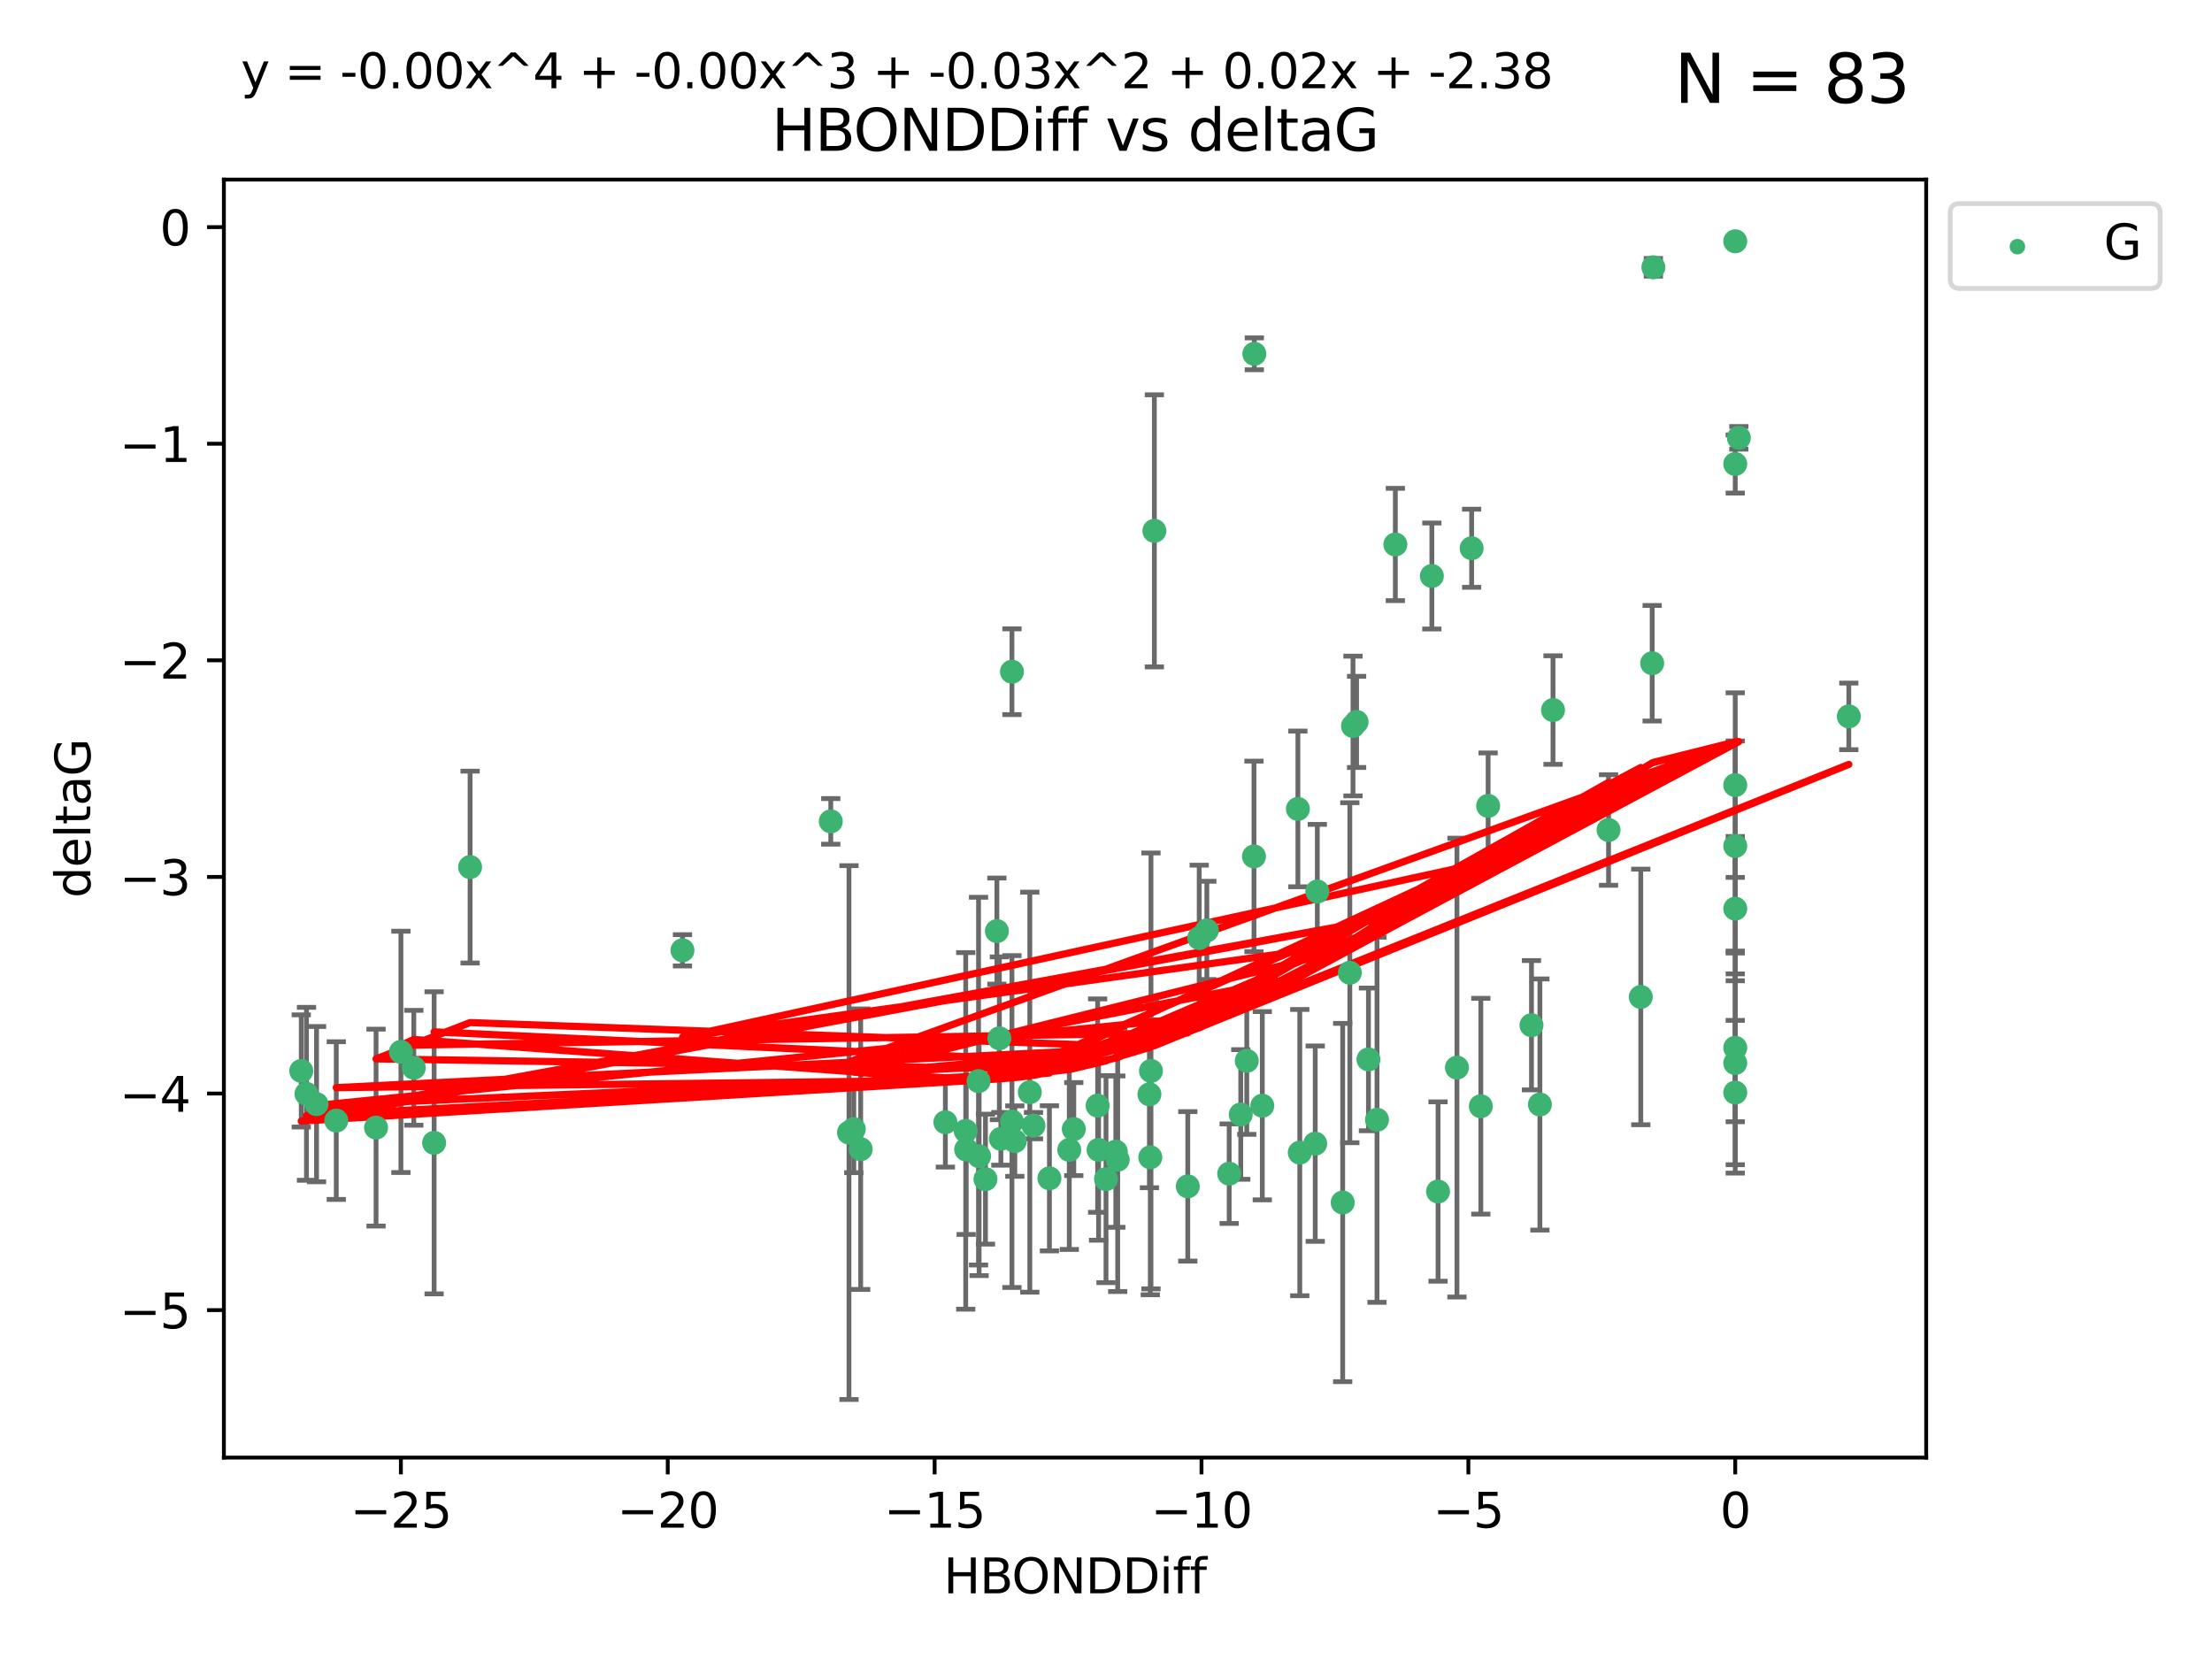 <?xml version="1.0" encoding="utf-8" standalone="no"?>
<!DOCTYPE svg PUBLIC "-//W3C//DTD SVG 1.1//EN"
  "http://www.w3.org/Graphics/SVG/1.1/DTD/svg11.dtd">
<svg xmlns:xlink="http://www.w3.org/1999/xlink" width="460.8pt" height="345.6pt" viewBox="0 0 460.8 345.6" xmlns="http://www.w3.org/2000/svg" version="1.1">
 <defs>
  <style type="text/css">*{stroke-linejoin: round; stroke-linecap: butt}</style>
 </defs>
 <g id="figure_1">
  <g id="patch_1">
   <path d="M 0 345.6 
L 460.8 345.6 
L 460.8 0 
L 0 0 
z
" style="fill: #ffffff"/>
  </g>
  <g id="axes_1">
   <g id="patch_2">
    <path d="M 46.64 303.64 
L 401.26 303.64 
L 401.26 37.411 
L 46.64 37.411 
z
" style="fill: #ffffff"/>
   </g>
   <g id="PathCollection_1">
    <defs>
     <path id="mb56359173a" d="M 0 1.118 
C 0.297 1.118 0.581 1 0.791 0.791 
C 1 0.581 1.118 0.297 1.118 0 
C 1.118 -0.297 1 -0.581 0.791 -0.791 
C 0.581 -1 0.297 -1.118 0 -1.118 
C -0.297 -1.118 -0.581 -1 -0.791 -0.791 
C -1 -0.581 -1.118 -0.297 -1.118 0 
C -1.118 0.297 -1 0.581 -0.791 0.791 
C -0.581 1 -0.297 1.118 0 1.118 
z
" style="stroke: #3cb371"/>
    </defs>
    <g clip-path="url(#pf9543270a3)">
     <use xlink:href="#mb56359173a" x="223.69" y="235.21" style="fill: #3cb371; stroke: #3cb371"/>
     <use xlink:href="#mb56359173a" x="230.401" y="245.636" style="fill: #3cb371; stroke: #3cb371"/>
     <use xlink:href="#mb56359173a" x="179.296" y="239.396" style="fill: #3cb371; stroke: #3cb371"/>
     <use xlink:href="#mb56359173a" x="239.445" y="227.969" style="fill: #3cb371; stroke: #3cb371"/>
     <use xlink:href="#mb56359173a" x="70.053" y="233.438" style="fill: #3cb371; stroke: #3cb371"/>
     <use xlink:href="#mb56359173a" x="203.966" y="240.856" style="fill: #3cb371; stroke: #3cb371"/>
     <use xlink:href="#mb56359173a" x="177.858" y="235.209" style="fill: #3cb371; stroke: #3cb371"/>
     <use xlink:href="#mb56359173a" x="279.707" y="250.507" style="fill: #3cb371; stroke: #3cb371"/>
     <use xlink:href="#mb56359173a" x="256.061" y="244.499" style="fill: #3cb371; stroke: #3cb371"/>
     <use xlink:href="#mb56359173a" x="65.941" y="230.01" style="fill: #3cb371; stroke: #3cb371"/>
     <use xlink:href="#mb56359173a" x="218.614" y="245.465" style="fill: #3cb371; stroke: #3cb371"/>
     <use xlink:href="#mb56359173a" x="201.269" y="239.458" style="fill: #3cb371; stroke: #3cb371"/>
     <use xlink:href="#mb56359173a" x="247.437" y="247.139" style="fill: #3cb371; stroke: #3cb371"/>
     <use xlink:href="#mb56359173a" x="83.517" y="219.121" style="fill: #3cb371; stroke: #3cb371"/>
     <use xlink:href="#mb56359173a" x="86.204" y="222.438" style="fill: #3cb371; stroke: #3cb371"/>
     <use xlink:href="#mb56359173a" x="176.859" y="235.937" style="fill: #3cb371; stroke: #3cb371"/>
     <use xlink:href="#mb56359173a" x="196.938" y="233.778" style="fill: #3cb371; stroke: #3cb371"/>
     <use xlink:href="#mb56359173a" x="203.848" y="225.218" style="fill: #3cb371; stroke: #3cb371"/>
     <use xlink:href="#mb56359173a" x="222.751" y="239.545" style="fill: #3cb371; stroke: #3cb371"/>
     <use xlink:href="#mb56359173a" x="78.337" y="234.902" style="fill: #3cb371; stroke: #3cb371"/>
     <use xlink:href="#mb56359173a" x="97.929" y="180.628" style="fill: #3cb371; stroke: #3cb371"/>
     <use xlink:href="#mb56359173a" x="239.629" y="241.086" style="fill: #3cb371; stroke: #3cb371"/>
     <use xlink:href="#mb56359173a" x="228.852" y="239.542" style="fill: #3cb371; stroke: #3cb371"/>
     <use xlink:href="#mb56359173a" x="90.434" y="238.074" style="fill: #3cb371; stroke: #3cb371"/>
     <use xlink:href="#mb56359173a" x="228.658" y="230.321" style="fill: #3cb371; stroke: #3cb371"/>
     <use xlink:href="#mb56359173a" x="201.178" y="235.588" style="fill: #3cb371; stroke: #3cb371"/>
     <use xlink:href="#mb56359173a" x="214.526" y="227.525" style="fill: #3cb371; stroke: #3cb371"/>
     <use xlink:href="#mb56359173a" x="211.404" y="237.715" style="fill: #3cb371; stroke: #3cb371"/>
     <use xlink:href="#mb56359173a" x="251.405" y="193.822" style="fill: #3cb371; stroke: #3cb371"/>
     <use xlink:href="#mb56359173a" x="258.473" y="232.165" style="fill: #3cb371; stroke: #3cb371"/>
     <use xlink:href="#mb56359173a" x="232.443" y="239.905" style="fill: #3cb371; stroke: #3cb371"/>
     <use xlink:href="#mb56359173a" x="385.141" y="149.237" style="fill: #3cb371; stroke: #3cb371"/>
     <use xlink:href="#mb56359173a" x="240.475" y="110.585" style="fill: #3cb371; stroke: #3cb371"/>
     <use xlink:href="#mb56359173a" x="270.767" y="240.11" style="fill: #3cb371; stroke: #3cb371"/>
     <use xlink:href="#mb56359173a" x="208.503" y="237.234" style="fill: #3cb371; stroke: #3cb371"/>
     <use xlink:href="#mb56359173a" x="262.96" y="230.339" style="fill: #3cb371; stroke: #3cb371"/>
     <use xlink:href="#mb56359173a" x="205.29" y="245.638" style="fill: #3cb371; stroke: #3cb371"/>
     <use xlink:href="#mb56359173a" x="259.725" y="220.986" style="fill: #3cb371; stroke: #3cb371"/>
     <use xlink:href="#mb56359173a" x="249.816" y="195.418" style="fill: #3cb371; stroke: #3cb371"/>
     <use xlink:href="#mb56359173a" x="207.669" y="193.962" style="fill: #3cb371; stroke: #3cb371"/>
     <use xlink:href="#mb56359173a" x="210.808" y="233.64" style="fill: #3cb371; stroke: #3cb371"/>
     <use xlink:href="#mb56359173a" x="261.299" y="73.708" style="fill: #3cb371; stroke: #3cb371"/>
     <use xlink:href="#mb56359173a" x="335.091" y="172.901" style="fill: #3cb371; stroke: #3cb371"/>
     <use xlink:href="#mb56359173a" x="232.838" y="241.588" style="fill: #3cb371; stroke: #3cb371"/>
     <use xlink:href="#mb56359173a" x="215.295" y="234.491" style="fill: #3cb371; stroke: #3cb371"/>
     <use xlink:href="#mb56359173a" x="286.856" y="233.267" style="fill: #3cb371; stroke: #3cb371"/>
     <use xlink:href="#mb56359173a" x="299.57" y="248.215" style="fill: #3cb371; stroke: #3cb371"/>
     <use xlink:href="#mb56359173a" x="208.188" y="216.298" style="fill: #3cb371; stroke: #3cb371"/>
     <use xlink:href="#mb56359173a" x="62.759" y="223.095" style="fill: #3cb371; stroke: #3cb371"/>
     <use xlink:href="#mb56359173a" x="290.675" y="113.426" style="fill: #3cb371; stroke: #3cb371"/>
     <use xlink:href="#mb56359173a" x="63.843" y="227.86" style="fill: #3cb371; stroke: #3cb371"/>
     <use xlink:href="#mb56359173a" x="210.809" y="139.931" style="fill: #3cb371; stroke: #3cb371"/>
     <use xlink:href="#mb56359173a" x="361.482" y="227.599" style="fill: #3cb371; stroke: #3cb371"/>
     <use xlink:href="#mb56359173a" x="310.004" y="167.877" style="fill: #3cb371; stroke: #3cb371"/>
     <use xlink:href="#mb56359173a" x="281.193" y="202.635" style="fill: #3cb371; stroke: #3cb371"/>
     <use xlink:href="#mb56359173a" x="361.482" y="50.266" style="fill: #3cb371; stroke: #3cb371"/>
     <use xlink:href="#mb56359173a" x="261.225" y="178.402" style="fill: #3cb371; stroke: #3cb371"/>
     <use xlink:href="#mb56359173a" x="323.521" y="147.918" style="fill: #3cb371; stroke: #3cb371"/>
     <use xlink:href="#mb56359173a" x="239.768" y="223.093" style="fill: #3cb371; stroke: #3cb371"/>
     <use xlink:href="#mb56359173a" x="282.603" y="150.385" style="fill: #3cb371; stroke: #3cb371"/>
     <use xlink:href="#mb56359173a" x="281.852" y="151.245" style="fill: #3cb371; stroke: #3cb371"/>
     <use xlink:href="#mb56359173a" x="142.171" y="197.967" style="fill: #3cb371; stroke: #3cb371"/>
     <use xlink:href="#mb56359173a" x="306.57" y="114.208" style="fill: #3cb371; stroke: #3cb371"/>
     <use xlink:href="#mb56359173a" x="303.508" y="222.403" style="fill: #3cb371; stroke: #3cb371"/>
     <use xlink:href="#mb56359173a" x="298.281" y="119.992" style="fill: #3cb371; stroke: #3cb371"/>
     <use xlink:href="#mb56359173a" x="361.482" y="189.289" style="fill: #3cb371; stroke: #3cb371"/>
     <use xlink:href="#mb56359173a" x="285.074" y="220.694" style="fill: #3cb371; stroke: #3cb371"/>
     <use xlink:href="#mb56359173a" x="341.805" y="207.68" style="fill: #3cb371; stroke: #3cb371"/>
     <use xlink:href="#mb56359173a" x="320.79" y="230.088" style="fill: #3cb371; stroke: #3cb371"/>
     <use xlink:href="#mb56359173a" x="361.482" y="176.241" style="fill: #3cb371; stroke: #3cb371"/>
     <use xlink:href="#mb56359173a" x="344.178" y="138.164" style="fill: #3cb371; stroke: #3cb371"/>
     <use xlink:href="#mb56359173a" x="274.421" y="185.719" style="fill: #3cb371; stroke: #3cb371"/>
     <use xlink:href="#mb56359173a" x="361.482" y="221.454" style="fill: #3cb371; stroke: #3cb371"/>
     <use xlink:href="#mb56359173a" x="273.985" y="238.241" style="fill: #3cb371; stroke: #3cb371"/>
     <use xlink:href="#mb56359173a" x="308.485" y="230.443" style="fill: #3cb371; stroke: #3cb371"/>
     <use xlink:href="#mb56359173a" x="361.482" y="163.553" style="fill: #3cb371; stroke: #3cb371"/>
     <use xlink:href="#mb56359173a" x="319.037" y="213.569" style="fill: #3cb371; stroke: #3cb371"/>
     <use xlink:href="#mb56359173a" x="361.482" y="96.654" style="fill: #3cb371; stroke: #3cb371"/>
     <use xlink:href="#mb56359173a" x="344.426" y="55.682" style="fill: #3cb371; stroke: #3cb371"/>
     <use xlink:href="#mb56359173a" x="362.233" y="91.203" style="fill: #3cb371; stroke: #3cb371"/>
     <use xlink:href="#mb56359173a" x="270.376" y="168.513" style="fill: #3cb371; stroke: #3cb371"/>
     <use xlink:href="#mb56359173a" x="173.067" y="171.107" style="fill: #3cb371; stroke: #3cb371"/>
     <use xlink:href="#mb56359173a" x="361.482" y="218.278" style="fill: #3cb371; stroke: #3cb371"/>
    </g>
   </g>
   <g id="matplotlib.axis_1">
    <g id="xtick_1">
     <g id="line2d_1">
      <defs>
       <path id="m77de99ac9d" d="M 0 0 
L 0 3.5 
" style="stroke: #000000; stroke-width: 0.8"/>
      </defs>
      <g>
       <use xlink:href="#m77de99ac9d" x="83.511" y="303.64" style="stroke: #000000; stroke-width: 0.8"/>
      </g>
     </g>
     <g id="text_1">
      <!-- −25 -->
      <g transform="translate(72.959 318.238)scale(0.1 -0.1)">
       <defs>
        <path id="DejaVuSans-2212" d="M 678 2272 
L 4684 2272 
L 4684 1741 
L 678 1741 
L 678 2272 
z
" transform="scale(0.016)"/>
        <path id="DejaVuSans-32" d="M 1228 531 
L 3431 531 
L 3431 0 
L 469 0 
L 469 531 
Q 828 903 1448 1529 
Q 2069 2156 2228 2338 
Q 2531 2678 2651 2914 
Q 2772 3150 2772 3378 
Q 2772 3750 2511 3984 
Q 2250 4219 1831 4219 
Q 1534 4219 1204 4116 
Q 875 4013 500 3803 
L 500 4441 
Q 881 4594 1212 4672 
Q 1544 4750 1819 4750 
Q 2544 4750 2975 4387 
Q 3406 4025 3406 3419 
Q 3406 3131 3298 2873 
Q 3191 2616 2906 2266 
Q 2828 2175 2409 1742 
Q 1991 1309 1228 531 
z
" transform="scale(0.016)"/>
        <path id="DejaVuSans-35" d="M 691 4666 
L 3169 4666 
L 3169 4134 
L 1269 4134 
L 1269 2991 
Q 1406 3038 1543 3061 
Q 1681 3084 1819 3084 
Q 2600 3084 3056 2656 
Q 3513 2228 3513 1497 
Q 3513 744 3044 326 
Q 2575 -91 1722 -91 
Q 1428 -91 1123 -41 
Q 819 9 494 109 
L 494 744 
Q 775 591 1075 516 
Q 1375 441 1709 441 
Q 2250 441 2565 725 
Q 2881 1009 2881 1497 
Q 2881 1984 2565 2268 
Q 2250 2553 1709 2553 
Q 1456 2553 1204 2497 
Q 953 2441 691 2322 
L 691 4666 
z
" transform="scale(0.016)"/>
       </defs>
       <use xlink:href="#DejaVuSans-2212"/>
       <use xlink:href="#DejaVuSans-32" x="83.789"/>
       <use xlink:href="#DejaVuSans-35" x="147.412"/>
      </g>
     </g>
    </g>
    <g id="xtick_2">
     <g id="line2d_2">
      <g>
       <use xlink:href="#m77de99ac9d" x="139.105" y="303.64" style="stroke: #000000; stroke-width: 0.8"/>
      </g>
     </g>
     <g id="text_2">
      <!-- −20 -->
      <g transform="translate(128.553 318.238)scale(0.1 -0.1)">
       <defs>
        <path id="DejaVuSans-30" d="M 2034 4250 
Q 1547 4250 1301 3770 
Q 1056 3291 1056 2328 
Q 1056 1369 1301 889 
Q 1547 409 2034 409 
Q 2525 409 2770 889 
Q 3016 1369 3016 2328 
Q 3016 3291 2770 3770 
Q 2525 4250 2034 4250 
z
M 2034 4750 
Q 2819 4750 3233 4129 
Q 3647 3509 3647 2328 
Q 3647 1150 3233 529 
Q 2819 -91 2034 -91 
Q 1250 -91 836 529 
Q 422 1150 422 2328 
Q 422 3509 836 4129 
Q 1250 4750 2034 4750 
z
" transform="scale(0.016)"/>
       </defs>
       <use xlink:href="#DejaVuSans-2212"/>
       <use xlink:href="#DejaVuSans-32" x="83.789"/>
       <use xlink:href="#DejaVuSans-30" x="147.412"/>
      </g>
     </g>
    </g>
    <g id="xtick_3">
     <g id="line2d_3">
      <g>
       <use xlink:href="#m77de99ac9d" x="194.7" y="303.64" style="stroke: #000000; stroke-width: 0.8"/>
      </g>
     </g>
     <g id="text_3">
      <!-- −15 -->
      <g transform="translate(184.147 318.238)scale(0.1 -0.1)">
       <defs>
        <path id="DejaVuSans-31" d="M 794 531 
L 1825 531 
L 1825 4091 
L 703 3866 
L 703 4441 
L 1819 4666 
L 2450 4666 
L 2450 531 
L 3481 531 
L 3481 0 
L 794 0 
L 794 531 
z
" transform="scale(0.016)"/>
       </defs>
       <use xlink:href="#DejaVuSans-2212"/>
       <use xlink:href="#DejaVuSans-31" x="83.789"/>
       <use xlink:href="#DejaVuSans-35" x="147.412"/>
      </g>
     </g>
    </g>
    <g id="xtick_4">
     <g id="line2d_4">
      <g>
       <use xlink:href="#m77de99ac9d" x="250.294" y="303.64" style="stroke: #000000; stroke-width: 0.8"/>
      </g>
     </g>
     <g id="text_4">
      <!-- −10 -->
      <g transform="translate(239.742 318.238)scale(0.1 -0.1)">
       <use xlink:href="#DejaVuSans-2212"/>
       <use xlink:href="#DejaVuSans-31" x="83.789"/>
       <use xlink:href="#DejaVuSans-30" x="147.412"/>
      </g>
     </g>
    </g>
    <g id="xtick_5">
     <g id="line2d_5">
      <g>
       <use xlink:href="#m77de99ac9d" x="305.888" y="303.64" style="stroke: #000000; stroke-width: 0.8"/>
      </g>
     </g>
     <g id="text_5">
      <!-- −5 -->
      <g transform="translate(298.517 318.238)scale(0.1 -0.1)">
       <use xlink:href="#DejaVuSans-2212"/>
       <use xlink:href="#DejaVuSans-35" x="83.789"/>
      </g>
     </g>
    </g>
    <g id="xtick_6">
     <g id="line2d_6">
      <g>
       <use xlink:href="#m77de99ac9d" x="361.482" y="303.64" style="stroke: #000000; stroke-width: 0.8"/>
      </g>
     </g>
     <g id="text_6">
      <!-- 0 -->
      <g transform="translate(358.301 318.238)scale(0.1 -0.1)">
       <use xlink:href="#DejaVuSans-30"/>
      </g>
     </g>
    </g>
    <g id="text_7">
     <!-- HBONDDiff -->
     <g transform="translate(196.561 331.917)scale(0.1 -0.1)">
      <defs>
       <path id="DejaVuSans-48" d="M 628 4666 
L 1259 4666 
L 1259 2753 
L 3553 2753 
L 3553 4666 
L 4184 4666 
L 4184 0 
L 3553 0 
L 3553 2222 
L 1259 2222 
L 1259 0 
L 628 0 
L 628 4666 
z
" transform="scale(0.016)"/>
       <path id="DejaVuSans-42" d="M 1259 2228 
L 1259 519 
L 2272 519 
Q 2781 519 3026 730 
Q 3272 941 3272 1375 
Q 3272 1813 3026 2020 
Q 2781 2228 2272 2228 
L 1259 2228 
z
M 1259 4147 
L 1259 2741 
L 2194 2741 
Q 2656 2741 2882 2914 
Q 3109 3088 3109 3444 
Q 3109 3797 2882 3972 
Q 2656 4147 2194 4147 
L 1259 4147 
z
M 628 4666 
L 2241 4666 
Q 2963 4666 3353 4366 
Q 3744 4066 3744 3513 
Q 3744 3084 3544 2831 
Q 3344 2578 2956 2516 
Q 3422 2416 3680 2098 
Q 3938 1781 3938 1306 
Q 3938 681 3513 340 
Q 3088 0 2303 0 
L 628 0 
L 628 4666 
z
" transform="scale(0.016)"/>
       <path id="DejaVuSans-4f" d="M 2522 4238 
Q 1834 4238 1429 3725 
Q 1025 3213 1025 2328 
Q 1025 1447 1429 934 
Q 1834 422 2522 422 
Q 3209 422 3611 934 
Q 4013 1447 4013 2328 
Q 4013 3213 3611 3725 
Q 3209 4238 2522 4238 
z
M 2522 4750 
Q 3503 4750 4090 4092 
Q 4678 3434 4678 2328 
Q 4678 1225 4090 567 
Q 3503 -91 2522 -91 
Q 1538 -91 948 565 
Q 359 1222 359 2328 
Q 359 3434 948 4092 
Q 1538 4750 2522 4750 
z
" transform="scale(0.016)"/>
       <path id="DejaVuSans-4e" d="M 628 4666 
L 1478 4666 
L 3547 763 
L 3547 4666 
L 4159 4666 
L 4159 0 
L 3309 0 
L 1241 3903 
L 1241 0 
L 628 0 
L 628 4666 
z
" transform="scale(0.016)"/>
       <path id="DejaVuSans-44" d="M 1259 4147 
L 1259 519 
L 2022 519 
Q 2988 519 3436 956 
Q 3884 1394 3884 2338 
Q 3884 3275 3436 3711 
Q 2988 4147 2022 4147 
L 1259 4147 
z
M 628 4666 
L 1925 4666 
Q 3281 4666 3915 4102 
Q 4550 3538 4550 2338 
Q 4550 1131 3912 565 
Q 3275 0 1925 0 
L 628 0 
L 628 4666 
z
" transform="scale(0.016)"/>
       <path id="DejaVuSans-69" d="M 603 3500 
L 1178 3500 
L 1178 0 
L 603 0 
L 603 3500 
z
M 603 4863 
L 1178 4863 
L 1178 4134 
L 603 4134 
L 603 4863 
z
" transform="scale(0.016)"/>
       <path id="DejaVuSans-66" d="M 2375 4863 
L 2375 4384 
L 1825 4384 
Q 1516 4384 1395 4259 
Q 1275 4134 1275 3809 
L 1275 3500 
L 2222 3500 
L 2222 3053 
L 1275 3053 
L 1275 0 
L 697 0 
L 697 3053 
L 147 3053 
L 147 3500 
L 697 3500 
L 697 3744 
Q 697 4328 969 4595 
Q 1241 4863 1831 4863 
L 2375 4863 
z
" transform="scale(0.016)"/>
      </defs>
      <use xlink:href="#DejaVuSans-48"/>
      <use xlink:href="#DejaVuSans-42" x="75.195"/>
      <use xlink:href="#DejaVuSans-4f" x="142.049"/>
      <use xlink:href="#DejaVuSans-4e" x="220.76"/>
      <use xlink:href="#DejaVuSans-44" x="295.564"/>
      <use xlink:href="#DejaVuSans-44" x="372.566"/>
      <use xlink:href="#DejaVuSans-69" x="449.568"/>
      <use xlink:href="#DejaVuSans-66" x="477.352"/>
      <use xlink:href="#DejaVuSans-66" x="512.557"/>
     </g>
    </g>
   </g>
   <g id="matplotlib.axis_2">
    <g id="ytick_1">
     <g id="line2d_7">
      <defs>
       <path id="m878630b88e" d="M 0 0 
L -3.5 0 
" style="stroke: #000000; stroke-width: 0.8"/>
      </defs>
      <g>
       <use xlink:href="#m878630b88e" x="46.64" y="272.918" style="stroke: #000000; stroke-width: 0.8"/>
      </g>
     </g>
     <g id="text_8">
      <!-- −5 -->
      <g transform="translate(24.898 276.717)scale(0.1 -0.1)">
       <use xlink:href="#DejaVuSans-2212"/>
       <use xlink:href="#DejaVuSans-35" x="83.789"/>
      </g>
     </g>
    </g>
    <g id="ytick_2">
     <g id="line2d_8">
      <g>
       <use xlink:href="#m878630b88e" x="46.64" y="227.798" style="stroke: #000000; stroke-width: 0.8"/>
      </g>
     </g>
     <g id="text_9">
      <!-- −4 -->
      <g transform="translate(24.898 231.598)scale(0.1 -0.1)">
       <defs>
        <path id="DejaVuSans-34" d="M 2419 4116 
L 825 1625 
L 2419 1625 
L 2419 4116 
z
M 2253 4666 
L 3047 4666 
L 3047 1625 
L 3713 1625 
L 3713 1100 
L 3047 1100 
L 3047 0 
L 2419 0 
L 2419 1100 
L 313 1100 
L 313 1709 
L 2253 4666 
z
" transform="scale(0.016)"/>
       </defs>
       <use xlink:href="#DejaVuSans-2212"/>
       <use xlink:href="#DejaVuSans-34" x="83.789"/>
      </g>
     </g>
    </g>
    <g id="ytick_3">
     <g id="line2d_9">
      <g>
       <use xlink:href="#m878630b88e" x="46.64" y="182.678" style="stroke: #000000; stroke-width: 0.8"/>
      </g>
     </g>
     <g id="text_10">
      <!-- −3 -->
      <g transform="translate(24.898 186.478)scale(0.1 -0.1)">
       <defs>
        <path id="DejaVuSans-33" d="M 2597 2516 
Q 3050 2419 3304 2112 
Q 3559 1806 3559 1356 
Q 3559 666 3084 287 
Q 2609 -91 1734 -91 
Q 1441 -91 1130 -33 
Q 819 25 488 141 
L 488 750 
Q 750 597 1062 519 
Q 1375 441 1716 441 
Q 2309 441 2620 675 
Q 2931 909 2931 1356 
Q 2931 1769 2642 2001 
Q 2353 2234 1838 2234 
L 1294 2234 
L 1294 2753 
L 1863 2753 
Q 2328 2753 2575 2939 
Q 2822 3125 2822 3475 
Q 2822 3834 2567 4026 
Q 2313 4219 1838 4219 
Q 1578 4219 1281 4162 
Q 984 4106 628 3988 
L 628 4550 
Q 988 4650 1302 4700 
Q 1616 4750 1894 4750 
Q 2613 4750 3031 4423 
Q 3450 4097 3450 3541 
Q 3450 3153 3228 2886 
Q 3006 2619 2597 2516 
z
" transform="scale(0.016)"/>
       </defs>
       <use xlink:href="#DejaVuSans-2212"/>
       <use xlink:href="#DejaVuSans-33" x="83.789"/>
      </g>
     </g>
    </g>
    <g id="ytick_4">
     <g id="line2d_10">
      <g>
       <use xlink:href="#m878630b88e" x="46.64" y="137.559" style="stroke: #000000; stroke-width: 0.8"/>
      </g>
     </g>
     <g id="text_11">
      <!-- −2 -->
      <g transform="translate(24.898 141.358)scale(0.1 -0.1)">
       <use xlink:href="#DejaVuSans-2212"/>
       <use xlink:href="#DejaVuSans-32" x="83.789"/>
      </g>
     </g>
    </g>
    <g id="ytick_5">
     <g id="line2d_11">
      <g>
       <use xlink:href="#m878630b88e" x="46.64" y="92.439" style="stroke: #000000; stroke-width: 0.8"/>
      </g>
     </g>
     <g id="text_12">
      <!-- −1 -->
      <g transform="translate(24.898 96.238)scale(0.1 -0.1)">
       <use xlink:href="#DejaVuSans-2212"/>
       <use xlink:href="#DejaVuSans-31" x="83.789"/>
      </g>
     </g>
    </g>
    <g id="ytick_6">
     <g id="line2d_12">
      <g>
       <use xlink:href="#m878630b88e" x="46.64" y="47.319" style="stroke: #000000; stroke-width: 0.8"/>
      </g>
     </g>
     <g id="text_13">
      <!-- 0 -->
      <g transform="translate(33.278 51.118)scale(0.1 -0.1)">
       <use xlink:href="#DejaVuSans-30"/>
      </g>
     </g>
    </g>
    <g id="text_14">
     <!-- deltaG -->
     <g transform="translate(18.818 187.064)rotate(-90)scale(0.1 -0.1)">
      <defs>
       <path id="DejaVuSans-64" d="M 2906 2969 
L 2906 4863 
L 3481 4863 
L 3481 0 
L 2906 0 
L 2906 525 
Q 2725 213 2448 61 
Q 2172 -91 1784 -91 
Q 1150 -91 751 415 
Q 353 922 353 1747 
Q 353 2572 751 3078 
Q 1150 3584 1784 3584 
Q 2172 3584 2448 3432 
Q 2725 3281 2906 2969 
z
M 947 1747 
Q 947 1113 1208 752 
Q 1469 391 1925 391 
Q 2381 391 2643 752 
Q 2906 1113 2906 1747 
Q 2906 2381 2643 2742 
Q 2381 3103 1925 3103 
Q 1469 3103 1208 2742 
Q 947 2381 947 1747 
z
" transform="scale(0.016)"/>
       <path id="DejaVuSans-65" d="M 3597 1894 
L 3597 1613 
L 953 1613 
Q 991 1019 1311 708 
Q 1631 397 2203 397 
Q 2534 397 2845 478 
Q 3156 559 3463 722 
L 3463 178 
Q 3153 47 2828 -22 
Q 2503 -91 2169 -91 
Q 1331 -91 842 396 
Q 353 884 353 1716 
Q 353 2575 817 3079 
Q 1281 3584 2069 3584 
Q 2775 3584 3186 3129 
Q 3597 2675 3597 1894 
z
M 3022 2063 
Q 3016 2534 2758 2815 
Q 2500 3097 2075 3097 
Q 1594 3097 1305 2825 
Q 1016 2553 972 2059 
L 3022 2063 
z
" transform="scale(0.016)"/>
       <path id="DejaVuSans-6c" d="M 603 4863 
L 1178 4863 
L 1178 0 
L 603 0 
L 603 4863 
z
" transform="scale(0.016)"/>
       <path id="DejaVuSans-74" d="M 1172 4494 
L 1172 3500 
L 2356 3500 
L 2356 3053 
L 1172 3053 
L 1172 1153 
Q 1172 725 1289 603 
Q 1406 481 1766 481 
L 2356 481 
L 2356 0 
L 1766 0 
Q 1100 0 847 248 
Q 594 497 594 1153 
L 594 3053 
L 172 3053 
L 172 3500 
L 594 3500 
L 594 4494 
L 1172 4494 
z
" transform="scale(0.016)"/>
       <path id="DejaVuSans-61" d="M 2194 1759 
Q 1497 1759 1228 1600 
Q 959 1441 959 1056 
Q 959 750 1161 570 
Q 1363 391 1709 391 
Q 2188 391 2477 730 
Q 2766 1069 2766 1631 
L 2766 1759 
L 2194 1759 
z
M 3341 1997 
L 3341 0 
L 2766 0 
L 2766 531 
Q 2569 213 2275 61 
Q 1981 -91 1556 -91 
Q 1019 -91 701 211 
Q 384 513 384 1019 
Q 384 1609 779 1909 
Q 1175 2209 1959 2209 
L 2766 2209 
L 2766 2266 
Q 2766 2663 2505 2880 
Q 2244 3097 1772 3097 
Q 1472 3097 1187 3025 
Q 903 2953 641 2809 
L 641 3341 
Q 956 3463 1253 3523 
Q 1550 3584 1831 3584 
Q 2591 3584 2966 3190 
Q 3341 2797 3341 1997 
z
" transform="scale(0.016)"/>
       <path id="DejaVuSans-47" d="M 3809 666 
L 3809 1919 
L 2778 1919 
L 2778 2438 
L 4434 2438 
L 4434 434 
Q 4069 175 3628 42 
Q 3188 -91 2688 -91 
Q 1594 -91 976 548 
Q 359 1188 359 2328 
Q 359 3472 976 4111 
Q 1594 4750 2688 4750 
Q 3144 4750 3555 4637 
Q 3966 4525 4313 4306 
L 4313 3634 
Q 3963 3931 3569 4081 
Q 3175 4231 2741 4231 
Q 1884 4231 1454 3753 
Q 1025 3275 1025 2328 
Q 1025 1384 1454 906 
Q 1884 428 2741 428 
Q 3075 428 3337 486 
Q 3600 544 3809 666 
z
" transform="scale(0.016)"/>
      </defs>
      <use xlink:href="#DejaVuSans-64"/>
      <use xlink:href="#DejaVuSans-65" x="63.477"/>
      <use xlink:href="#DejaVuSans-6c" x="125"/>
      <use xlink:href="#DejaVuSans-74" x="152.783"/>
      <use xlink:href="#DejaVuSans-61" x="191.992"/>
      <use xlink:href="#DejaVuSans-47" x="253.271"/>
     </g>
    </g>
   </g>
   <g id="LineCollection_1">
    <path d="M 223.69 244.896 
L 223.69 225.523 
" clip-path="url(#pf9543270a3)" style="fill: none; stroke: #696969"/>
    <path d="M 230.401 267.198 
L 230.401 224.073 
" clip-path="url(#pf9543270a3)" style="fill: none; stroke: #696969"/>
    <path d="M 179.296 268.614 
L 179.296 210.178 
" clip-path="url(#pf9543270a3)" style="fill: none; stroke: #696969"/>
    <path d="M 239.445 247.429 
L 239.445 208.509 
" clip-path="url(#pf9543270a3)" style="fill: none; stroke: #696969"/>
    <path d="M 70.053 249.866 
L 70.053 217.01 
" clip-path="url(#pf9543270a3)" style="fill: none; stroke: #696969"/>
    <path d="M 203.966 265.736 
L 203.966 215.976 
" clip-path="url(#pf9543270a3)" style="fill: none; stroke: #696969"/>
    <path d="M 177.858 244.293 
L 177.858 226.126 
" clip-path="url(#pf9543270a3)" style="fill: none; stroke: #696969"/>
    <path d="M 279.707 287.827 
L 279.707 213.187 
" clip-path="url(#pf9543270a3)" style="fill: none; stroke: #696969"/>
    <path d="M 256.061 254.873 
L 256.061 234.125 
" clip-path="url(#pf9543270a3)" style="fill: none; stroke: #696969"/>
    <path d="M 65.941 246.181 
L 65.941 213.838 
" clip-path="url(#pf9543270a3)" style="fill: none; stroke: #696969"/>
    <path d="M 218.614 260.581 
L 218.614 230.349 
" clip-path="url(#pf9543270a3)" style="fill: none; stroke: #696969"/>
    <path d="M 201.269 257.155 
L 201.269 221.76 
" clip-path="url(#pf9543270a3)" style="fill: none; stroke: #696969"/>
    <path d="M 247.437 262.704 
L 247.437 231.574 
" clip-path="url(#pf9543270a3)" style="fill: none; stroke: #696969"/>
    <path d="M 83.517 244.252 
L 83.517 193.99 
" clip-path="url(#pf9543270a3)" style="fill: none; stroke: #696969"/>
    <path d="M 86.204 234.399 
L 86.204 210.477 
" clip-path="url(#pf9543270a3)" style="fill: none; stroke: #696969"/>
    <path d="M 176.859 291.539 
L 176.859 180.336 
" clip-path="url(#pf9543270a3)" style="fill: none; stroke: #696969"/>
    <path d="M 196.938 243.123 
L 196.938 224.432 
" clip-path="url(#pf9543270a3)" style="fill: none; stroke: #696969"/>
    <path d="M 203.848 263.519 
L 203.848 186.917 
" clip-path="url(#pf9543270a3)" style="fill: none; stroke: #696969"/>
    <path d="M 222.751 260.283 
L 222.751 218.806 
" clip-path="url(#pf9543270a3)" style="fill: none; stroke: #696969"/>
    <path d="M 78.337 255.409 
L 78.337 214.396 
" clip-path="url(#pf9543270a3)" style="fill: none; stroke: #696969"/>
    <path d="M 97.929 200.612 
L 97.929 160.644 
" clip-path="url(#pf9543270a3)" style="fill: none; stroke: #696969"/>
    <path d="M 239.629 269.728 
L 239.629 212.445 
" clip-path="url(#pf9543270a3)" style="fill: none; stroke: #696969"/>
    <path d="M 228.852 258.359 
L 228.852 220.725 
" clip-path="url(#pf9543270a3)" style="fill: none; stroke: #696969"/>
    <path d="M 90.434 269.539 
L 90.434 206.608 
" clip-path="url(#pf9543270a3)" style="fill: none; stroke: #696969"/>
    <path d="M 228.658 252.551 
L 228.658 208.09 
" clip-path="url(#pf9543270a3)" style="fill: none; stroke: #696969"/>
    <path d="M 201.178 272.729 
L 201.178 198.446 
" clip-path="url(#pf9543270a3)" style="fill: none; stroke: #696969"/>
    <path d="M 214.526 269.191 
L 214.526 185.858 
" clip-path="url(#pf9543270a3)" style="fill: none; stroke: #696969"/>
    <path d="M 211.404 245.053 
L 211.404 230.377 
" clip-path="url(#pf9543270a3)" style="fill: none; stroke: #696969"/>
    <path d="M 251.405 204.051 
L 251.405 183.593 
" clip-path="url(#pf9543270a3)" style="fill: none; stroke: #696969"/>
    <path d="M 258.473 245.672 
L 258.473 218.658 
" clip-path="url(#pf9543270a3)" style="fill: none; stroke: #696969"/>
    <path d="M 232.443 255.67 
L 232.443 224.14 
" clip-path="url(#pf9543270a3)" style="fill: none; stroke: #696969"/>
    <path d="M 385.141 156.175 
L 385.141 142.299 
" clip-path="url(#pf9543270a3)" style="fill: none; stroke: #696969"/>
    <path d="M 240.475 138.926 
L 240.475 82.244 
" clip-path="url(#pf9543270a3)" style="fill: none; stroke: #696969"/>
    <path d="M 270.767 269.924 
L 270.767 210.295 
" clip-path="url(#pf9543270a3)" style="fill: none; stroke: #696969"/>
    <path d="M 208.503 242.726 
L 208.503 231.742 
" clip-path="url(#pf9543270a3)" style="fill: none; stroke: #696969"/>
    <path d="M 262.96 249.949 
L 262.96 210.73 
" clip-path="url(#pf9543270a3)" style="fill: none; stroke: #696969"/>
    <path d="M 205.29 259.171 
L 205.29 232.105 
" clip-path="url(#pf9543270a3)" style="fill: none; stroke: #696969"/>
    <path d="M 259.725 236.302 
L 259.725 205.67 
" clip-path="url(#pf9543270a3)" style="fill: none; stroke: #696969"/>
    <path d="M 249.816 210.604 
L 249.816 180.232 
" clip-path="url(#pf9543270a3)" style="fill: none; stroke: #696969"/>
    <path d="M 207.669 205.006 
L 207.669 182.917 
" clip-path="url(#pf9543270a3)" style="fill: none; stroke: #696969"/>
    <path d="M 210.808 268.206 
L 210.808 199.074 
" clip-path="url(#pf9543270a3)" style="fill: none; stroke: #696969"/>
    <path d="M 261.299 77.029 
L 261.299 70.387 
" clip-path="url(#pf9543270a3)" style="fill: none; stroke: #696969"/>
    <path d="M 335.091 184.419 
L 335.091 161.383 
" clip-path="url(#pf9543270a3)" style="fill: none; stroke: #696969"/>
    <path d="M 232.838 269.045 
L 232.838 214.131 
" clip-path="url(#pf9543270a3)" style="fill: none; stroke: #696969"/>
    <path d="M 215.295 237.236 
L 215.295 231.747 
" clip-path="url(#pf9543270a3)" style="fill: none; stroke: #696969"/>
    <path d="M 286.856 271.293 
L 286.856 195.242 
" clip-path="url(#pf9543270a3)" style="fill: none; stroke: #696969"/>
    <path d="M 299.57 266.897 
L 299.57 229.533 
" clip-path="url(#pf9543270a3)" style="fill: none; stroke: #696969"/>
    <path d="M 208.188 233.251 
L 208.188 199.345 
" clip-path="url(#pf9543270a3)" style="fill: none; stroke: #696969"/>
    <path d="M 62.759 234.78 
L 62.759 211.409 
" clip-path="url(#pf9543270a3)" style="fill: none; stroke: #696969"/>
    <path d="M 290.675 125.126 
L 290.675 101.726 
" clip-path="url(#pf9543270a3)" style="fill: none; stroke: #696969"/>
    <path d="M 63.843 245.871 
L 63.843 209.849 
" clip-path="url(#pf9543270a3)" style="fill: none; stroke: #696969"/>
    <path d="M 210.809 148.86 
L 210.809 131.003 
" clip-path="url(#pf9543270a3)" style="fill: none; stroke: #696969"/>
    <path d="M 361.482 242.632 
L 361.482 212.565 
" clip-path="url(#pf9543270a3)" style="fill: none; stroke: #696969"/>
    <path d="M 310.004 178.901 
L 310.004 156.854 
" clip-path="url(#pf9543270a3)" style="fill: none; stroke: #696969"/>
    <path d="M 281.193 238.046 
L 281.193 167.224 
" clip-path="url(#pf9543270a3)" style="fill: none; stroke: #696969"/>
    <path d="M 361.482 51.019 
L 361.482 49.513 
" clip-path="url(#pf9543270a3)" style="fill: none; stroke: #696969"/>
    <path d="M 261.225 198.246 
L 261.225 158.558 
" clip-path="url(#pf9543270a3)" style="fill: none; stroke: #696969"/>
    <path d="M 323.521 159.22 
L 323.521 136.615 
" clip-path="url(#pf9543270a3)" style="fill: none; stroke: #696969"/>
    <path d="M 239.768 268.493 
L 239.768 177.694 
" clip-path="url(#pf9543270a3)" style="fill: none; stroke: #696969"/>
    <path d="M 282.603 159.879 
L 282.603 140.89 
" clip-path="url(#pf9543270a3)" style="fill: none; stroke: #696969"/>
    <path d="M 281.852 165.798 
L 281.852 136.692 
" clip-path="url(#pf9543270a3)" style="fill: none; stroke: #696969"/>
    <path d="M 142.171 201.228 
L 142.171 194.707 
" clip-path="url(#pf9543270a3)" style="fill: none; stroke: #696969"/>
    <path d="M 306.57 122.343 
L 306.57 106.074 
" clip-path="url(#pf9543270a3)" style="fill: none; stroke: #696969"/>
    <path d="M 303.508 270.191 
L 303.508 174.614 
" clip-path="url(#pf9543270a3)" style="fill: none; stroke: #696969"/>
    <path d="M 298.281 131.03 
L 298.281 108.954 
" clip-path="url(#pf9543270a3)" style="fill: none; stroke: #696969"/>
    <path d="M 361.482 204.314 
L 361.482 174.263 
" clip-path="url(#pf9543270a3)" style="fill: none; stroke: #696969"/>
    <path d="M 285.074 235.555 
L 285.074 205.832 
" clip-path="url(#pf9543270a3)" style="fill: none; stroke: #696969"/>
    <path d="M 341.805 234.3 
L 341.805 181.06 
" clip-path="url(#pf9543270a3)" style="fill: none; stroke: #696969"/>
    <path d="M 320.79 256.245 
L 320.79 203.932 
" clip-path="url(#pf9543270a3)" style="fill: none; stroke: #696969"/>
    <path d="M 361.482 198.125 
L 361.482 154.357 
" clip-path="url(#pf9543270a3)" style="fill: none; stroke: #696969"/>
    <path d="M 344.178 150.199 
L 344.178 126.129 
" clip-path="url(#pf9543270a3)" style="fill: none; stroke: #696969"/>
    <path d="M 274.421 199.71 
L 274.421 171.727 
" clip-path="url(#pf9543270a3)" style="fill: none; stroke: #696969"/>
    <path d="M 361.482 244.379 
L 361.482 198.529 
" clip-path="url(#pf9543270a3)" style="fill: none; stroke: #696969"/>
    <path d="M 273.985 258.591 
L 273.985 217.891 
" clip-path="url(#pf9543270a3)" style="fill: none; stroke: #696969"/>
    <path d="M 308.485 252.918 
L 308.485 207.968 
" clip-path="url(#pf9543270a3)" style="fill: none; stroke: #696969"/>
    <path d="M 361.482 182.778 
L 361.482 144.329 
" clip-path="url(#pf9543270a3)" style="fill: none; stroke: #696969"/>
    <path d="M 319.037 227.037 
L 319.037 200.101 
" clip-path="url(#pf9543270a3)" style="fill: none; stroke: #696969"/>
    <path d="M 361.482 102.717 
L 361.482 90.592 
" clip-path="url(#pf9543270a3)" style="fill: none; stroke: #696969"/>
    <path d="M 344.426 57.528 
L 344.426 53.836 
" clip-path="url(#pf9543270a3)" style="fill: none; stroke: #696969"/>
    <path d="M 362.233 93.561 
L 362.233 88.845 
" clip-path="url(#pf9543270a3)" style="fill: none; stroke: #696969"/>
    <path d="M 270.376 184.728 
L 270.376 152.299 
" clip-path="url(#pf9543270a3)" style="fill: none; stroke: #696969"/>
    <path d="M 173.067 175.859 
L 173.067 166.355 
" clip-path="url(#pf9543270a3)" style="fill: none; stroke: #696969"/>
    <path d="M 361.482 233.678 
L 361.482 202.879 
" clip-path="url(#pf9543270a3)" style="fill: none; stroke: #696969"/>
   </g>
   <g id="line2d_13">
    <defs>
     <path id="m13e05ae8e0" d="M 2 0 
L -2 -0 
" style="stroke: #696969"/>
    </defs>
    <g clip-path="url(#pf9543270a3)">
     <use xlink:href="#m13e05ae8e0" x="223.69" y="244.896" style="fill: #696969; stroke: #696969"/>
     <use xlink:href="#m13e05ae8e0" x="230.401" y="267.198" style="fill: #696969; stroke: #696969"/>
     <use xlink:href="#m13e05ae8e0" x="179.296" y="268.614" style="fill: #696969; stroke: #696969"/>
     <use xlink:href="#m13e05ae8e0" x="239.445" y="247.429" style="fill: #696969; stroke: #696969"/>
     <use xlink:href="#m13e05ae8e0" x="70.053" y="249.866" style="fill: #696969; stroke: #696969"/>
     <use xlink:href="#m13e05ae8e0" x="203.966" y="265.736" style="fill: #696969; stroke: #696969"/>
     <use xlink:href="#m13e05ae8e0" x="177.858" y="244.293" style="fill: #696969; stroke: #696969"/>
     <use xlink:href="#m13e05ae8e0" x="279.707" y="287.827" style="fill: #696969; stroke: #696969"/>
     <use xlink:href="#m13e05ae8e0" x="256.061" y="254.873" style="fill: #696969; stroke: #696969"/>
     <use xlink:href="#m13e05ae8e0" x="65.941" y="246.181" style="fill: #696969; stroke: #696969"/>
     <use xlink:href="#m13e05ae8e0" x="218.614" y="260.581" style="fill: #696969; stroke: #696969"/>
     <use xlink:href="#m13e05ae8e0" x="201.269" y="257.155" style="fill: #696969; stroke: #696969"/>
     <use xlink:href="#m13e05ae8e0" x="247.437" y="262.704" style="fill: #696969; stroke: #696969"/>
     <use xlink:href="#m13e05ae8e0" x="83.517" y="244.252" style="fill: #696969; stroke: #696969"/>
     <use xlink:href="#m13e05ae8e0" x="86.204" y="234.399" style="fill: #696969; stroke: #696969"/>
     <use xlink:href="#m13e05ae8e0" x="176.859" y="291.539" style="fill: #696969; stroke: #696969"/>
     <use xlink:href="#m13e05ae8e0" x="196.938" y="243.123" style="fill: #696969; stroke: #696969"/>
     <use xlink:href="#m13e05ae8e0" x="203.848" y="263.519" style="fill: #696969; stroke: #696969"/>
     <use xlink:href="#m13e05ae8e0" x="222.751" y="260.283" style="fill: #696969; stroke: #696969"/>
     <use xlink:href="#m13e05ae8e0" x="78.337" y="255.409" style="fill: #696969; stroke: #696969"/>
     <use xlink:href="#m13e05ae8e0" x="97.929" y="200.612" style="fill: #696969; stroke: #696969"/>
     <use xlink:href="#m13e05ae8e0" x="239.629" y="269.728" style="fill: #696969; stroke: #696969"/>
     <use xlink:href="#m13e05ae8e0" x="228.852" y="258.359" style="fill: #696969; stroke: #696969"/>
     <use xlink:href="#m13e05ae8e0" x="90.434" y="269.539" style="fill: #696969; stroke: #696969"/>
     <use xlink:href="#m13e05ae8e0" x="228.658" y="252.551" style="fill: #696969; stroke: #696969"/>
     <use xlink:href="#m13e05ae8e0" x="201.178" y="272.729" style="fill: #696969; stroke: #696969"/>
     <use xlink:href="#m13e05ae8e0" x="214.526" y="269.191" style="fill: #696969; stroke: #696969"/>
     <use xlink:href="#m13e05ae8e0" x="211.404" y="245.053" style="fill: #696969; stroke: #696969"/>
     <use xlink:href="#m13e05ae8e0" x="251.405" y="204.051" style="fill: #696969; stroke: #696969"/>
     <use xlink:href="#m13e05ae8e0" x="258.473" y="245.672" style="fill: #696969; stroke: #696969"/>
     <use xlink:href="#m13e05ae8e0" x="232.443" y="255.67" style="fill: #696969; stroke: #696969"/>
     <use xlink:href="#m13e05ae8e0" x="385.141" y="156.175" style="fill: #696969; stroke: #696969"/>
     <use xlink:href="#m13e05ae8e0" x="240.475" y="138.926" style="fill: #696969; stroke: #696969"/>
     <use xlink:href="#m13e05ae8e0" x="270.767" y="269.924" style="fill: #696969; stroke: #696969"/>
     <use xlink:href="#m13e05ae8e0" x="208.503" y="242.726" style="fill: #696969; stroke: #696969"/>
     <use xlink:href="#m13e05ae8e0" x="262.96" y="249.949" style="fill: #696969; stroke: #696969"/>
     <use xlink:href="#m13e05ae8e0" x="205.29" y="259.171" style="fill: #696969; stroke: #696969"/>
     <use xlink:href="#m13e05ae8e0" x="259.725" y="236.302" style="fill: #696969; stroke: #696969"/>
     <use xlink:href="#m13e05ae8e0" x="249.816" y="210.604" style="fill: #696969; stroke: #696969"/>
     <use xlink:href="#m13e05ae8e0" x="207.669" y="205.006" style="fill: #696969; stroke: #696969"/>
     <use xlink:href="#m13e05ae8e0" x="210.808" y="268.206" style="fill: #696969; stroke: #696969"/>
     <use xlink:href="#m13e05ae8e0" x="261.299" y="77.029" style="fill: #696969; stroke: #696969"/>
     <use xlink:href="#m13e05ae8e0" x="335.091" y="184.419" style="fill: #696969; stroke: #696969"/>
     <use xlink:href="#m13e05ae8e0" x="232.838" y="269.045" style="fill: #696969; stroke: #696969"/>
     <use xlink:href="#m13e05ae8e0" x="215.295" y="237.236" style="fill: #696969; stroke: #696969"/>
     <use xlink:href="#m13e05ae8e0" x="286.856" y="271.293" style="fill: #696969; stroke: #696969"/>
     <use xlink:href="#m13e05ae8e0" x="299.57" y="266.897" style="fill: #696969; stroke: #696969"/>
     <use xlink:href="#m13e05ae8e0" x="208.188" y="233.251" style="fill: #696969; stroke: #696969"/>
     <use xlink:href="#m13e05ae8e0" x="62.759" y="234.78" style="fill: #696969; stroke: #696969"/>
     <use xlink:href="#m13e05ae8e0" x="290.675" y="125.126" style="fill: #696969; stroke: #696969"/>
     <use xlink:href="#m13e05ae8e0" x="63.843" y="245.871" style="fill: #696969; stroke: #696969"/>
     <use xlink:href="#m13e05ae8e0" x="210.809" y="148.86" style="fill: #696969; stroke: #696969"/>
     <use xlink:href="#m13e05ae8e0" x="361.482" y="242.632" style="fill: #696969; stroke: #696969"/>
     <use xlink:href="#m13e05ae8e0" x="310.004" y="178.901" style="fill: #696969; stroke: #696969"/>
     <use xlink:href="#m13e05ae8e0" x="281.193" y="238.046" style="fill: #696969; stroke: #696969"/>
     <use xlink:href="#m13e05ae8e0" x="361.482" y="51.019" style="fill: #696969; stroke: #696969"/>
     <use xlink:href="#m13e05ae8e0" x="261.225" y="198.246" style="fill: #696969; stroke: #696969"/>
     <use xlink:href="#m13e05ae8e0" x="323.521" y="159.22" style="fill: #696969; stroke: #696969"/>
     <use xlink:href="#m13e05ae8e0" x="239.768" y="268.493" style="fill: #696969; stroke: #696969"/>
     <use xlink:href="#m13e05ae8e0" x="282.603" y="159.879" style="fill: #696969; stroke: #696969"/>
     <use xlink:href="#m13e05ae8e0" x="281.852" y="165.798" style="fill: #696969; stroke: #696969"/>
     <use xlink:href="#m13e05ae8e0" x="142.171" y="201.228" style="fill: #696969; stroke: #696969"/>
     <use xlink:href="#m13e05ae8e0" x="306.57" y="122.343" style="fill: #696969; stroke: #696969"/>
     <use xlink:href="#m13e05ae8e0" x="303.508" y="270.191" style="fill: #696969; stroke: #696969"/>
     <use xlink:href="#m13e05ae8e0" x="298.281" y="131.03" style="fill: #696969; stroke: #696969"/>
     <use xlink:href="#m13e05ae8e0" x="361.482" y="204.314" style="fill: #696969; stroke: #696969"/>
     <use xlink:href="#m13e05ae8e0" x="285.074" y="235.555" style="fill: #696969; stroke: #696969"/>
     <use xlink:href="#m13e05ae8e0" x="341.805" y="234.3" style="fill: #696969; stroke: #696969"/>
     <use xlink:href="#m13e05ae8e0" x="320.79" y="256.245" style="fill: #696969; stroke: #696969"/>
     <use xlink:href="#m13e05ae8e0" x="361.482" y="198.125" style="fill: #696969; stroke: #696969"/>
     <use xlink:href="#m13e05ae8e0" x="344.178" y="150.199" style="fill: #696969; stroke: #696969"/>
     <use xlink:href="#m13e05ae8e0" x="274.421" y="199.71" style="fill: #696969; stroke: #696969"/>
     <use xlink:href="#m13e05ae8e0" x="361.482" y="244.379" style="fill: #696969; stroke: #696969"/>
     <use xlink:href="#m13e05ae8e0" x="273.985" y="258.591" style="fill: #696969; stroke: #696969"/>
     <use xlink:href="#m13e05ae8e0" x="308.485" y="252.918" style="fill: #696969; stroke: #696969"/>
     <use xlink:href="#m13e05ae8e0" x="361.482" y="182.778" style="fill: #696969; stroke: #696969"/>
     <use xlink:href="#m13e05ae8e0" x="319.037" y="227.037" style="fill: #696969; stroke: #696969"/>
     <use xlink:href="#m13e05ae8e0" x="361.482" y="102.717" style="fill: #696969; stroke: #696969"/>
     <use xlink:href="#m13e05ae8e0" x="344.426" y="57.528" style="fill: #696969; stroke: #696969"/>
     <use xlink:href="#m13e05ae8e0" x="362.233" y="93.561" style="fill: #696969; stroke: #696969"/>
     <use xlink:href="#m13e05ae8e0" x="270.376" y="184.728" style="fill: #696969; stroke: #696969"/>
     <use xlink:href="#m13e05ae8e0" x="173.067" y="175.859" style="fill: #696969; stroke: #696969"/>
     <use xlink:href="#m13e05ae8e0" x="361.482" y="233.678" style="fill: #696969; stroke: #696969"/>
    </g>
   </g>
   <g id="line2d_14">
    <g clip-path="url(#pf9543270a3)">
     <use xlink:href="#m13e05ae8e0" x="223.69" y="225.523" style="fill: #696969; stroke: #696969"/>
     <use xlink:href="#m13e05ae8e0" x="230.401" y="224.073" style="fill: #696969; stroke: #696969"/>
     <use xlink:href="#m13e05ae8e0" x="179.296" y="210.178" style="fill: #696969; stroke: #696969"/>
     <use xlink:href="#m13e05ae8e0" x="239.445" y="208.509" style="fill: #696969; stroke: #696969"/>
     <use xlink:href="#m13e05ae8e0" x="70.053" y="217.01" style="fill: #696969; stroke: #696969"/>
     <use xlink:href="#m13e05ae8e0" x="203.966" y="215.976" style="fill: #696969; stroke: #696969"/>
     <use xlink:href="#m13e05ae8e0" x="177.858" y="226.126" style="fill: #696969; stroke: #696969"/>
     <use xlink:href="#m13e05ae8e0" x="279.707" y="213.187" style="fill: #696969; stroke: #696969"/>
     <use xlink:href="#m13e05ae8e0" x="256.061" y="234.125" style="fill: #696969; stroke: #696969"/>
     <use xlink:href="#m13e05ae8e0" x="65.941" y="213.838" style="fill: #696969; stroke: #696969"/>
     <use xlink:href="#m13e05ae8e0" x="218.614" y="230.349" style="fill: #696969; stroke: #696969"/>
     <use xlink:href="#m13e05ae8e0" x="201.269" y="221.76" style="fill: #696969; stroke: #696969"/>
     <use xlink:href="#m13e05ae8e0" x="247.437" y="231.574" style="fill: #696969; stroke: #696969"/>
     <use xlink:href="#m13e05ae8e0" x="83.517" y="193.99" style="fill: #696969; stroke: #696969"/>
     <use xlink:href="#m13e05ae8e0" x="86.204" y="210.477" style="fill: #696969; stroke: #696969"/>
     <use xlink:href="#m13e05ae8e0" x="176.859" y="180.336" style="fill: #696969; stroke: #696969"/>
     <use xlink:href="#m13e05ae8e0" x="196.938" y="224.432" style="fill: #696969; stroke: #696969"/>
     <use xlink:href="#m13e05ae8e0" x="203.848" y="186.917" style="fill: #696969; stroke: #696969"/>
     <use xlink:href="#m13e05ae8e0" x="222.751" y="218.806" style="fill: #696969; stroke: #696969"/>
     <use xlink:href="#m13e05ae8e0" x="78.337" y="214.396" style="fill: #696969; stroke: #696969"/>
     <use xlink:href="#m13e05ae8e0" x="97.929" y="160.644" style="fill: #696969; stroke: #696969"/>
     <use xlink:href="#m13e05ae8e0" x="239.629" y="212.445" style="fill: #696969; stroke: #696969"/>
     <use xlink:href="#m13e05ae8e0" x="228.852" y="220.725" style="fill: #696969; stroke: #696969"/>
     <use xlink:href="#m13e05ae8e0" x="90.434" y="206.608" style="fill: #696969; stroke: #696969"/>
     <use xlink:href="#m13e05ae8e0" x="228.658" y="208.09" style="fill: #696969; stroke: #696969"/>
     <use xlink:href="#m13e05ae8e0" x="201.178" y="198.446" style="fill: #696969; stroke: #696969"/>
     <use xlink:href="#m13e05ae8e0" x="214.526" y="185.858" style="fill: #696969; stroke: #696969"/>
     <use xlink:href="#m13e05ae8e0" x="211.404" y="230.377" style="fill: #696969; stroke: #696969"/>
     <use xlink:href="#m13e05ae8e0" x="251.405" y="183.593" style="fill: #696969; stroke: #696969"/>
     <use xlink:href="#m13e05ae8e0" x="258.473" y="218.658" style="fill: #696969; stroke: #696969"/>
     <use xlink:href="#m13e05ae8e0" x="232.443" y="224.14" style="fill: #696969; stroke: #696969"/>
     <use xlink:href="#m13e05ae8e0" x="385.141" y="142.299" style="fill: #696969; stroke: #696969"/>
     <use xlink:href="#m13e05ae8e0" x="240.475" y="82.244" style="fill: #696969; stroke: #696969"/>
     <use xlink:href="#m13e05ae8e0" x="270.767" y="210.295" style="fill: #696969; stroke: #696969"/>
     <use xlink:href="#m13e05ae8e0" x="208.503" y="231.742" style="fill: #696969; stroke: #696969"/>
     <use xlink:href="#m13e05ae8e0" x="262.96" y="210.73" style="fill: #696969; stroke: #696969"/>
     <use xlink:href="#m13e05ae8e0" x="205.29" y="232.105" style="fill: #696969; stroke: #696969"/>
     <use xlink:href="#m13e05ae8e0" x="259.725" y="205.67" style="fill: #696969; stroke: #696969"/>
     <use xlink:href="#m13e05ae8e0" x="249.816" y="180.232" style="fill: #696969; stroke: #696969"/>
     <use xlink:href="#m13e05ae8e0" x="207.669" y="182.917" style="fill: #696969; stroke: #696969"/>
     <use xlink:href="#m13e05ae8e0" x="210.808" y="199.074" style="fill: #696969; stroke: #696969"/>
     <use xlink:href="#m13e05ae8e0" x="261.299" y="70.387" style="fill: #696969; stroke: #696969"/>
     <use xlink:href="#m13e05ae8e0" x="335.091" y="161.383" style="fill: #696969; stroke: #696969"/>
     <use xlink:href="#m13e05ae8e0" x="232.838" y="214.131" style="fill: #696969; stroke: #696969"/>
     <use xlink:href="#m13e05ae8e0" x="215.295" y="231.747" style="fill: #696969; stroke: #696969"/>
     <use xlink:href="#m13e05ae8e0" x="286.856" y="195.242" style="fill: #696969; stroke: #696969"/>
     <use xlink:href="#m13e05ae8e0" x="299.57" y="229.533" style="fill: #696969; stroke: #696969"/>
     <use xlink:href="#m13e05ae8e0" x="208.188" y="199.345" style="fill: #696969; stroke: #696969"/>
     <use xlink:href="#m13e05ae8e0" x="62.759" y="211.409" style="fill: #696969; stroke: #696969"/>
     <use xlink:href="#m13e05ae8e0" x="290.675" y="101.726" style="fill: #696969; stroke: #696969"/>
     <use xlink:href="#m13e05ae8e0" x="63.843" y="209.849" style="fill: #696969; stroke: #696969"/>
     <use xlink:href="#m13e05ae8e0" x="210.809" y="131.003" style="fill: #696969; stroke: #696969"/>
     <use xlink:href="#m13e05ae8e0" x="361.482" y="212.565" style="fill: #696969; stroke: #696969"/>
     <use xlink:href="#m13e05ae8e0" x="310.004" y="156.854" style="fill: #696969; stroke: #696969"/>
     <use xlink:href="#m13e05ae8e0" x="281.193" y="167.224" style="fill: #696969; stroke: #696969"/>
     <use xlink:href="#m13e05ae8e0" x="361.482" y="49.513" style="fill: #696969; stroke: #696969"/>
     <use xlink:href="#m13e05ae8e0" x="261.225" y="158.558" style="fill: #696969; stroke: #696969"/>
     <use xlink:href="#m13e05ae8e0" x="323.521" y="136.615" style="fill: #696969; stroke: #696969"/>
     <use xlink:href="#m13e05ae8e0" x="239.768" y="177.694" style="fill: #696969; stroke: #696969"/>
     <use xlink:href="#m13e05ae8e0" x="282.603" y="140.89" style="fill: #696969; stroke: #696969"/>
     <use xlink:href="#m13e05ae8e0" x="281.852" y="136.692" style="fill: #696969; stroke: #696969"/>
     <use xlink:href="#m13e05ae8e0" x="142.171" y="194.707" style="fill: #696969; stroke: #696969"/>
     <use xlink:href="#m13e05ae8e0" x="306.57" y="106.074" style="fill: #696969; stroke: #696969"/>
     <use xlink:href="#m13e05ae8e0" x="303.508" y="174.614" style="fill: #696969; stroke: #696969"/>
     <use xlink:href="#m13e05ae8e0" x="298.281" y="108.954" style="fill: #696969; stroke: #696969"/>
     <use xlink:href="#m13e05ae8e0" x="361.482" y="174.263" style="fill: #696969; stroke: #696969"/>
     <use xlink:href="#m13e05ae8e0" x="285.074" y="205.832" style="fill: #696969; stroke: #696969"/>
     <use xlink:href="#m13e05ae8e0" x="341.805" y="181.06" style="fill: #696969; stroke: #696969"/>
     <use xlink:href="#m13e05ae8e0" x="320.79" y="203.932" style="fill: #696969; stroke: #696969"/>
     <use xlink:href="#m13e05ae8e0" x="361.482" y="154.357" style="fill: #696969; stroke: #696969"/>
     <use xlink:href="#m13e05ae8e0" x="344.178" y="126.129" style="fill: #696969; stroke: #696969"/>
     <use xlink:href="#m13e05ae8e0" x="274.421" y="171.727" style="fill: #696969; stroke: #696969"/>
     <use xlink:href="#m13e05ae8e0" x="361.482" y="198.529" style="fill: #696969; stroke: #696969"/>
     <use xlink:href="#m13e05ae8e0" x="273.985" y="217.891" style="fill: #696969; stroke: #696969"/>
     <use xlink:href="#m13e05ae8e0" x="308.485" y="207.968" style="fill: #696969; stroke: #696969"/>
     <use xlink:href="#m13e05ae8e0" x="361.482" y="144.329" style="fill: #696969; stroke: #696969"/>
     <use xlink:href="#m13e05ae8e0" x="319.037" y="200.101" style="fill: #696969; stroke: #696969"/>
     <use xlink:href="#m13e05ae8e0" x="361.482" y="90.592" style="fill: #696969; stroke: #696969"/>
     <use xlink:href="#m13e05ae8e0" x="344.426" y="53.836" style="fill: #696969; stroke: #696969"/>
     <use xlink:href="#m13e05ae8e0" x="362.233" y="88.845" style="fill: #696969; stroke: #696969"/>
     <use xlink:href="#m13e05ae8e0" x="270.376" y="152.299" style="fill: #696969; stroke: #696969"/>
     <use xlink:href="#m13e05ae8e0" x="173.067" y="166.355" style="fill: #696969; stroke: #696969"/>
     <use xlink:href="#m13e05ae8e0" x="361.482" y="202.879" style="fill: #696969; stroke: #696969"/>
    </g>
   </g>
   <g id="line2d_15">
    <path d="M 223.69 222.597 
L 230.401 220.998 
L 179.296 223.561 
L 239.445 218.205 
L 70.053 226.575 
L 203.966 224.977 
L 177.858 223.355 
L 279.707 197.971 
L 256.061 211.257 
L 65.941 230.296 
L 218.614 223.538 
L 201.269 225.043 
L 247.437 215.146 
L 83.517 217.757 
L 86.204 216.543 
L 176.859 223.205 
L 196.938 225.027 
L 203.848 224.981 
L 222.751 222.789 
L 78.337 220.582 
L 97.929 213.021 
L 239.629 218.141 
L 228.852 221.403 
L 90.434 214.957 
L 228.658 221.452 
L 201.178 225.044 
L 214.526 224.128 
L 211.404 224.479 
L 251.405 213.43 
L 258.473 210.068 
L 232.443 220.431 
L 385.141 159.242 
L 240.475 217.842 
L 270.767 203.384 
L 208.503 224.729 
L 262.96 207.743 
L 205.29 224.922 
L 259.725 209.434 
L 249.816 214.132 
L 207.669 224.788 
L 210.808 224.536 
L 261.299 208.62 
L 335.091 162.992 
L 232.838 220.317 
L 215.295 224.028 
L 286.856 193.393 
L 299.57 184.936 
L 208.188 224.752 
L 62.759 233.546 
L 290.675 190.883 
L 63.843 232.401 
L 210.809 224.536 
L 361.482 154.556 
L 310.004 177.964 
L 281.193 197.035 
L 361.482 154.556 
L 261.225 208.659 
L 323.521 169.397 
L 239.768 218.092 
L 282.603 196.139 
L 281.852 196.617 
L 142.171 216.067 
L 306.57 180.243 
L 303.508 182.291 
L 298.281 185.803 
L 361.482 154.556 
L 285.074 194.551 
L 341.805 159.881 
L 320.79 171.056 
L 361.482 154.556 
L 344.178 158.915 
L 274.421 201.22 
L 361.482 154.556 
L 273.985 201.482 
L 308.485 178.968 
L 361.482 154.556 
L 319.037 172.143 
L 361.482 154.556 
L 344.426 158.819 
L 362.233 154.493 
L 270.376 203.611 
L 173.067 222.591 
L 361.482 154.556 
" clip-path="url(#pf9543270a3)" style="fill: none; stroke: #ff0000; stroke-width: 1.5; stroke-linecap: square"/>
   </g>
   <g id="line2d_16">
    <defs>
     <path id="m40117df46a" d="M 0 2 
C 0.53 2 1.039 1.789 1.414 1.414 
C 1.789 1.039 2 0.53 2 0 
C 2 -0.53 1.789 -1.039 1.414 -1.414 
C 1.039 -1.789 0.53 -2 0 -2 
C -0.53 -2 -1.039 -1.789 -1.414 -1.414 
C -1.789 -1.039 -2 -0.53 -2 0 
C -2 0.53 -1.789 1.039 -1.414 1.414 
C -1.039 1.789 -0.53 2 0 2 
z
" style="stroke: #3cb371"/>
    </defs>
    <g clip-path="url(#pf9543270a3)">
     <use xlink:href="#m40117df46a" x="223.69" y="235.21" style="fill: #3cb371; stroke: #3cb371"/>
     <use xlink:href="#m40117df46a" x="230.401" y="245.636" style="fill: #3cb371; stroke: #3cb371"/>
     <use xlink:href="#m40117df46a" x="179.296" y="239.396" style="fill: #3cb371; stroke: #3cb371"/>
     <use xlink:href="#m40117df46a" x="239.445" y="227.969" style="fill: #3cb371; stroke: #3cb371"/>
     <use xlink:href="#m40117df46a" x="70.053" y="233.438" style="fill: #3cb371; stroke: #3cb371"/>
     <use xlink:href="#m40117df46a" x="203.966" y="240.856" style="fill: #3cb371; stroke: #3cb371"/>
     <use xlink:href="#m40117df46a" x="177.858" y="235.209" style="fill: #3cb371; stroke: #3cb371"/>
     <use xlink:href="#m40117df46a" x="279.707" y="250.507" style="fill: #3cb371; stroke: #3cb371"/>
     <use xlink:href="#m40117df46a" x="256.061" y="244.499" style="fill: #3cb371; stroke: #3cb371"/>
     <use xlink:href="#m40117df46a" x="65.941" y="230.01" style="fill: #3cb371; stroke: #3cb371"/>
     <use xlink:href="#m40117df46a" x="218.614" y="245.465" style="fill: #3cb371; stroke: #3cb371"/>
     <use xlink:href="#m40117df46a" x="201.269" y="239.458" style="fill: #3cb371; stroke: #3cb371"/>
     <use xlink:href="#m40117df46a" x="247.437" y="247.139" style="fill: #3cb371; stroke: #3cb371"/>
     <use xlink:href="#m40117df46a" x="83.517" y="219.121" style="fill: #3cb371; stroke: #3cb371"/>
     <use xlink:href="#m40117df46a" x="86.204" y="222.438" style="fill: #3cb371; stroke: #3cb371"/>
     <use xlink:href="#m40117df46a" x="176.859" y="235.937" style="fill: #3cb371; stroke: #3cb371"/>
     <use xlink:href="#m40117df46a" x="196.938" y="233.778" style="fill: #3cb371; stroke: #3cb371"/>
     <use xlink:href="#m40117df46a" x="203.848" y="225.218" style="fill: #3cb371; stroke: #3cb371"/>
     <use xlink:href="#m40117df46a" x="222.751" y="239.545" style="fill: #3cb371; stroke: #3cb371"/>
     <use xlink:href="#m40117df46a" x="78.337" y="234.902" style="fill: #3cb371; stroke: #3cb371"/>
     <use xlink:href="#m40117df46a" x="97.929" y="180.628" style="fill: #3cb371; stroke: #3cb371"/>
     <use xlink:href="#m40117df46a" x="239.629" y="241.086" style="fill: #3cb371; stroke: #3cb371"/>
     <use xlink:href="#m40117df46a" x="228.852" y="239.542" style="fill: #3cb371; stroke: #3cb371"/>
     <use xlink:href="#m40117df46a" x="90.434" y="238.074" style="fill: #3cb371; stroke: #3cb371"/>
     <use xlink:href="#m40117df46a" x="228.658" y="230.321" style="fill: #3cb371; stroke: #3cb371"/>
     <use xlink:href="#m40117df46a" x="201.178" y="235.588" style="fill: #3cb371; stroke: #3cb371"/>
     <use xlink:href="#m40117df46a" x="214.526" y="227.525" style="fill: #3cb371; stroke: #3cb371"/>
     <use xlink:href="#m40117df46a" x="211.404" y="237.715" style="fill: #3cb371; stroke: #3cb371"/>
     <use xlink:href="#m40117df46a" x="251.405" y="193.822" style="fill: #3cb371; stroke: #3cb371"/>
     <use xlink:href="#m40117df46a" x="258.473" y="232.165" style="fill: #3cb371; stroke: #3cb371"/>
     <use xlink:href="#m40117df46a" x="232.443" y="239.905" style="fill: #3cb371; stroke: #3cb371"/>
     <use xlink:href="#m40117df46a" x="385.141" y="149.237" style="fill: #3cb371; stroke: #3cb371"/>
     <use xlink:href="#m40117df46a" x="240.475" y="110.585" style="fill: #3cb371; stroke: #3cb371"/>
     <use xlink:href="#m40117df46a" x="270.767" y="240.11" style="fill: #3cb371; stroke: #3cb371"/>
     <use xlink:href="#m40117df46a" x="208.503" y="237.234" style="fill: #3cb371; stroke: #3cb371"/>
     <use xlink:href="#m40117df46a" x="262.96" y="230.339" style="fill: #3cb371; stroke: #3cb371"/>
     <use xlink:href="#m40117df46a" x="205.29" y="245.638" style="fill: #3cb371; stroke: #3cb371"/>
     <use xlink:href="#m40117df46a" x="259.725" y="220.986" style="fill: #3cb371; stroke: #3cb371"/>
     <use xlink:href="#m40117df46a" x="249.816" y="195.418" style="fill: #3cb371; stroke: #3cb371"/>
     <use xlink:href="#m40117df46a" x="207.669" y="193.962" style="fill: #3cb371; stroke: #3cb371"/>
     <use xlink:href="#m40117df46a" x="210.808" y="233.64" style="fill: #3cb371; stroke: #3cb371"/>
     <use xlink:href="#m40117df46a" x="261.299" y="73.708" style="fill: #3cb371; stroke: #3cb371"/>
     <use xlink:href="#m40117df46a" x="335.091" y="172.901" style="fill: #3cb371; stroke: #3cb371"/>
     <use xlink:href="#m40117df46a" x="232.838" y="241.588" style="fill: #3cb371; stroke: #3cb371"/>
     <use xlink:href="#m40117df46a" x="215.295" y="234.491" style="fill: #3cb371; stroke: #3cb371"/>
     <use xlink:href="#m40117df46a" x="286.856" y="233.267" style="fill: #3cb371; stroke: #3cb371"/>
     <use xlink:href="#m40117df46a" x="299.57" y="248.215" style="fill: #3cb371; stroke: #3cb371"/>
     <use xlink:href="#m40117df46a" x="208.188" y="216.298" style="fill: #3cb371; stroke: #3cb371"/>
     <use xlink:href="#m40117df46a" x="62.759" y="223.095" style="fill: #3cb371; stroke: #3cb371"/>
     <use xlink:href="#m40117df46a" x="290.675" y="113.426" style="fill: #3cb371; stroke: #3cb371"/>
     <use xlink:href="#m40117df46a" x="63.843" y="227.86" style="fill: #3cb371; stroke: #3cb371"/>
     <use xlink:href="#m40117df46a" x="210.809" y="139.931" style="fill: #3cb371; stroke: #3cb371"/>
     <use xlink:href="#m40117df46a" x="361.482" y="227.599" style="fill: #3cb371; stroke: #3cb371"/>
     <use xlink:href="#m40117df46a" x="310.004" y="167.877" style="fill: #3cb371; stroke: #3cb371"/>
     <use xlink:href="#m40117df46a" x="281.193" y="202.635" style="fill: #3cb371; stroke: #3cb371"/>
     <use xlink:href="#m40117df46a" x="361.482" y="50.266" style="fill: #3cb371; stroke: #3cb371"/>
     <use xlink:href="#m40117df46a" x="261.225" y="178.402" style="fill: #3cb371; stroke: #3cb371"/>
     <use xlink:href="#m40117df46a" x="323.521" y="147.918" style="fill: #3cb371; stroke: #3cb371"/>
     <use xlink:href="#m40117df46a" x="239.768" y="223.093" style="fill: #3cb371; stroke: #3cb371"/>
     <use xlink:href="#m40117df46a" x="282.603" y="150.385" style="fill: #3cb371; stroke: #3cb371"/>
     <use xlink:href="#m40117df46a" x="281.852" y="151.245" style="fill: #3cb371; stroke: #3cb371"/>
     <use xlink:href="#m40117df46a" x="142.171" y="197.967" style="fill: #3cb371; stroke: #3cb371"/>
     <use xlink:href="#m40117df46a" x="306.57" y="114.208" style="fill: #3cb371; stroke: #3cb371"/>
     <use xlink:href="#m40117df46a" x="303.508" y="222.403" style="fill: #3cb371; stroke: #3cb371"/>
     <use xlink:href="#m40117df46a" x="298.281" y="119.992" style="fill: #3cb371; stroke: #3cb371"/>
     <use xlink:href="#m40117df46a" x="361.482" y="189.289" style="fill: #3cb371; stroke: #3cb371"/>
     <use xlink:href="#m40117df46a" x="285.074" y="220.694" style="fill: #3cb371; stroke: #3cb371"/>
     <use xlink:href="#m40117df46a" x="341.805" y="207.68" style="fill: #3cb371; stroke: #3cb371"/>
     <use xlink:href="#m40117df46a" x="320.79" y="230.088" style="fill: #3cb371; stroke: #3cb371"/>
     <use xlink:href="#m40117df46a" x="361.482" y="176.241" style="fill: #3cb371; stroke: #3cb371"/>
     <use xlink:href="#m40117df46a" x="344.178" y="138.164" style="fill: #3cb371; stroke: #3cb371"/>
     <use xlink:href="#m40117df46a" x="274.421" y="185.719" style="fill: #3cb371; stroke: #3cb371"/>
     <use xlink:href="#m40117df46a" x="361.482" y="221.454" style="fill: #3cb371; stroke: #3cb371"/>
     <use xlink:href="#m40117df46a" x="273.985" y="238.241" style="fill: #3cb371; stroke: #3cb371"/>
     <use xlink:href="#m40117df46a" x="308.485" y="230.443" style="fill: #3cb371; stroke: #3cb371"/>
     <use xlink:href="#m40117df46a" x="361.482" y="163.553" style="fill: #3cb371; stroke: #3cb371"/>
     <use xlink:href="#m40117df46a" x="319.037" y="213.569" style="fill: #3cb371; stroke: #3cb371"/>
     <use xlink:href="#m40117df46a" x="361.482" y="96.654" style="fill: #3cb371; stroke: #3cb371"/>
     <use xlink:href="#m40117df46a" x="344.426" y="55.682" style="fill: #3cb371; stroke: #3cb371"/>
     <use xlink:href="#m40117df46a" x="362.233" y="91.203" style="fill: #3cb371; stroke: #3cb371"/>
     <use xlink:href="#m40117df46a" x="270.376" y="168.513" style="fill: #3cb371; stroke: #3cb371"/>
     <use xlink:href="#m40117df46a" x="173.067" y="171.107" style="fill: #3cb371; stroke: #3cb371"/>
     <use xlink:href="#m40117df46a" x="361.482" y="218.278" style="fill: #3cb371; stroke: #3cb371"/>
    </g>
   </g>
   <g id="patch_3">
    <path d="M 46.64 303.64 
L 46.64 37.411 
" style="fill: none; stroke: #000000; stroke-width: 0.8; stroke-linejoin: miter; stroke-linecap: square"/>
   </g>
   <g id="patch_4">
    <path d="M 401.26 303.64 
L 401.26 37.411 
" style="fill: none; stroke: #000000; stroke-width: 0.8; stroke-linejoin: miter; stroke-linecap: square"/>
   </g>
   <g id="patch_5">
    <path d="M 46.64 303.64 
L 401.26 303.64 
" style="fill: none; stroke: #000000; stroke-width: 0.8; stroke-linejoin: miter; stroke-linecap: square"/>
   </g>
   <g id="patch_6">
    <path d="M 46.64 37.411 
L 401.26 37.411 
" style="fill: none; stroke: #000000; stroke-width: 0.8; stroke-linejoin: miter; stroke-linecap: square"/>
   </g>
   <g id="text_15">
    <!-- N = 83 -->
    <g transform="translate(348.795 21.426)scale(0.14 -0.14)">
     <defs>
      <path id="DejaVuSans-20" transform="scale(0.016)"/>
      <path id="DejaVuSans-3d" d="M 678 2906 
L 4684 2906 
L 4684 2381 
L 678 2381 
L 678 2906 
z
M 678 1631 
L 4684 1631 
L 4684 1100 
L 678 1100 
L 678 1631 
z
" transform="scale(0.016)"/>
      <path id="DejaVuSans-38" d="M 2034 2216 
Q 1584 2216 1326 1975 
Q 1069 1734 1069 1313 
Q 1069 891 1326 650 
Q 1584 409 2034 409 
Q 2484 409 2743 651 
Q 3003 894 3003 1313 
Q 3003 1734 2745 1975 
Q 2488 2216 2034 2216 
z
M 1403 2484 
Q 997 2584 770 2862 
Q 544 3141 544 3541 
Q 544 4100 942 4425 
Q 1341 4750 2034 4750 
Q 2731 4750 3128 4425 
Q 3525 4100 3525 3541 
Q 3525 3141 3298 2862 
Q 3072 2584 2669 2484 
Q 3125 2378 3379 2068 
Q 3634 1759 3634 1313 
Q 3634 634 3220 271 
Q 2806 -91 2034 -91 
Q 1263 -91 848 271 
Q 434 634 434 1313 
Q 434 1759 690 2068 
Q 947 2378 1403 2484 
z
M 1172 3481 
Q 1172 3119 1398 2916 
Q 1625 2713 2034 2713 
Q 2441 2713 2670 2916 
Q 2900 3119 2900 3481 
Q 2900 3844 2670 4047 
Q 2441 4250 2034 4250 
Q 1625 4250 1398 4047 
Q 1172 3844 1172 3481 
z
" transform="scale(0.016)"/>
     </defs>
     <use xlink:href="#DejaVuSans-4e"/>
     <use xlink:href="#DejaVuSans-20" x="74.805"/>
     <use xlink:href="#DejaVuSans-3d" x="106.592"/>
     <use xlink:href="#DejaVuSans-20" x="190.381"/>
     <use xlink:href="#DejaVuSans-38" x="222.168"/>
     <use xlink:href="#DejaVuSans-33" x="285.791"/>
    </g>
   </g>
   <g id="text_16">
    <!-- y = -0.00x^4 + -0.00x^3 + -0.03x^2 + 0.02x + -2.38 -->
    <g transform="translate(50.186 18.387)scale(0.1 -0.1)">
     <defs>
      <path id="DejaVuSans-79" d="M 2059 -325 
Q 1816 -950 1584 -1140 
Q 1353 -1331 966 -1331 
L 506 -1331 
L 506 -850 
L 844 -850 
Q 1081 -850 1212 -737 
Q 1344 -625 1503 -206 
L 1606 56 
L 191 3500 
L 800 3500 
L 1894 763 
L 2988 3500 
L 3597 3500 
L 2059 -325 
z
" transform="scale(0.016)"/>
      <path id="DejaVuSans-2d" d="M 313 2009 
L 1997 2009 
L 1997 1497 
L 313 1497 
L 313 2009 
z
" transform="scale(0.016)"/>
      <path id="DejaVuSans-2e" d="M 684 794 
L 1344 794 
L 1344 0 
L 684 0 
L 684 794 
z
" transform="scale(0.016)"/>
      <path id="DejaVuSans-78" d="M 3513 3500 
L 2247 1797 
L 3578 0 
L 2900 0 
L 1881 1375 
L 863 0 
L 184 0 
L 1544 1831 
L 300 3500 
L 978 3500 
L 1906 2253 
L 2834 3500 
L 3513 3500 
z
" transform="scale(0.016)"/>
      <path id="DejaVuSans-5e" d="M 2988 4666 
L 4684 2925 
L 4056 2925 
L 2681 4159 
L 1306 2925 
L 678 2925 
L 2375 4666 
L 2988 4666 
z
" transform="scale(0.016)"/>
      <path id="DejaVuSans-2b" d="M 2944 4013 
L 2944 2272 
L 4684 2272 
L 4684 1741 
L 2944 1741 
L 2944 0 
L 2419 0 
L 2419 1741 
L 678 1741 
L 678 2272 
L 2419 2272 
L 2419 4013 
L 2944 4013 
z
" transform="scale(0.016)"/>
     </defs>
     <use xlink:href="#DejaVuSans-79"/>
     <use xlink:href="#DejaVuSans-20" x="59.18"/>
     <use xlink:href="#DejaVuSans-3d" x="90.967"/>
     <use xlink:href="#DejaVuSans-20" x="174.756"/>
     <use xlink:href="#DejaVuSans-2d" x="206.543"/>
     <use xlink:href="#DejaVuSans-30" x="242.627"/>
     <use xlink:href="#DejaVuSans-2e" x="306.25"/>
     <use xlink:href="#DejaVuSans-30" x="338.037"/>
     <use xlink:href="#DejaVuSans-30" x="401.66"/>
     <use xlink:href="#DejaVuSans-78" x="465.283"/>
     <use xlink:href="#DejaVuSans-5e" x="524.463"/>
     <use xlink:href="#DejaVuSans-34" x="608.252"/>
     <use xlink:href="#DejaVuSans-20" x="671.875"/>
     <use xlink:href="#DejaVuSans-2b" x="703.662"/>
     <use xlink:href="#DejaVuSans-20" x="787.451"/>
     <use xlink:href="#DejaVuSans-2d" x="819.238"/>
     <use xlink:href="#DejaVuSans-30" x="855.322"/>
     <use xlink:href="#DejaVuSans-2e" x="918.945"/>
     <use xlink:href="#DejaVuSans-30" x="950.732"/>
     <use xlink:href="#DejaVuSans-30" x="1014.355"/>
     <use xlink:href="#DejaVuSans-78" x="1077.979"/>
     <use xlink:href="#DejaVuSans-5e" x="1137.158"/>
     <use xlink:href="#DejaVuSans-33" x="1220.947"/>
     <use xlink:href="#DejaVuSans-20" x="1284.57"/>
     <use xlink:href="#DejaVuSans-2b" x="1316.357"/>
     <use xlink:href="#DejaVuSans-20" x="1400.146"/>
     <use xlink:href="#DejaVuSans-2d" x="1431.934"/>
     <use xlink:href="#DejaVuSans-30" x="1468.018"/>
     <use xlink:href="#DejaVuSans-2e" x="1531.641"/>
     <use xlink:href="#DejaVuSans-30" x="1563.428"/>
     <use xlink:href="#DejaVuSans-33" x="1627.051"/>
     <use xlink:href="#DejaVuSans-78" x="1690.674"/>
     <use xlink:href="#DejaVuSans-5e" x="1749.854"/>
     <use xlink:href="#DejaVuSans-32" x="1833.643"/>
     <use xlink:href="#DejaVuSans-20" x="1897.266"/>
     <use xlink:href="#DejaVuSans-2b" x="1929.053"/>
     <use xlink:href="#DejaVuSans-20" x="2012.842"/>
     <use xlink:href="#DejaVuSans-30" x="2044.629"/>
     <use xlink:href="#DejaVuSans-2e" x="2108.252"/>
     <use xlink:href="#DejaVuSans-30" x="2140.039"/>
     <use xlink:href="#DejaVuSans-32" x="2203.662"/>
     <use xlink:href="#DejaVuSans-78" x="2267.285"/>
     <use xlink:href="#DejaVuSans-20" x="2326.465"/>
     <use xlink:href="#DejaVuSans-2b" x="2358.252"/>
     <use xlink:href="#DejaVuSans-20" x="2442.041"/>
     <use xlink:href="#DejaVuSans-2d" x="2473.828"/>
     <use xlink:href="#DejaVuSans-32" x="2509.912"/>
     <use xlink:href="#DejaVuSans-2e" x="2573.535"/>
     <use xlink:href="#DejaVuSans-33" x="2605.322"/>
     <use xlink:href="#DejaVuSans-38" x="2668.945"/>
    </g>
   </g>
   <g id="text_17">
    <!-- HBONDDiff vs deltaG -->
    <g transform="translate(160.747 31.411)scale(0.12 -0.12)">
     <defs>
      <path id="DejaVuSans-76" d="M 191 3500 
L 800 3500 
L 1894 563 
L 2988 3500 
L 3597 3500 
L 2284 0 
L 1503 0 
L 191 3500 
z
" transform="scale(0.016)"/>
      <path id="DejaVuSans-73" d="M 2834 3397 
L 2834 2853 
Q 2591 2978 2328 3040 
Q 2066 3103 1784 3103 
Q 1356 3103 1142 2972 
Q 928 2841 928 2578 
Q 928 2378 1081 2264 
Q 1234 2150 1697 2047 
L 1894 2003 
Q 2506 1872 2764 1633 
Q 3022 1394 3022 966 
Q 3022 478 2636 193 
Q 2250 -91 1575 -91 
Q 1294 -91 989 -36 
Q 684 19 347 128 
L 347 722 
Q 666 556 975 473 
Q 1284 391 1588 391 
Q 1994 391 2212 530 
Q 2431 669 2431 922 
Q 2431 1156 2273 1281 
Q 2116 1406 1581 1522 
L 1381 1569 
Q 847 1681 609 1914 
Q 372 2147 372 2553 
Q 372 3047 722 3315 
Q 1072 3584 1716 3584 
Q 2034 3584 2315 3537 
Q 2597 3491 2834 3397 
z
" transform="scale(0.016)"/>
     </defs>
     <use xlink:href="#DejaVuSans-48"/>
     <use xlink:href="#DejaVuSans-42" x="75.195"/>
     <use xlink:href="#DejaVuSans-4f" x="142.049"/>
     <use xlink:href="#DejaVuSans-4e" x="220.76"/>
     <use xlink:href="#DejaVuSans-44" x="295.564"/>
     <use xlink:href="#DejaVuSans-44" x="372.566"/>
     <use xlink:href="#DejaVuSans-69" x="449.568"/>
     <use xlink:href="#DejaVuSans-66" x="477.352"/>
     <use xlink:href="#DejaVuSans-66" x="512.557"/>
     <use xlink:href="#DejaVuSans-20" x="547.762"/>
     <use xlink:href="#DejaVuSans-76" x="579.549"/>
     <use xlink:href="#DejaVuSans-73" x="638.729"/>
     <use xlink:href="#DejaVuSans-20" x="690.828"/>
     <use xlink:href="#DejaVuSans-64" x="722.615"/>
     <use xlink:href="#DejaVuSans-65" x="786.092"/>
     <use xlink:href="#DejaVuSans-6c" x="847.615"/>
     <use xlink:href="#DejaVuSans-74" x="875.398"/>
     <use xlink:href="#DejaVuSans-61" x="914.607"/>
     <use xlink:href="#DejaVuSans-47" x="975.887"/>
    </g>
   </g>
   <g id="legend_1">
    <g id="patch_7">
     <path d="M 408.26 60.089 
L 448.008 60.089 
Q 450.008 60.089 450.008 58.089 
L 450.008 44.411 
Q 450.008 42.411 448.008 42.411 
L 408.26 42.411 
Q 406.26 42.411 406.26 44.411 
L 406.26 58.089 
Q 406.26 60.089 408.26 60.089 
z
" style="fill: #ffffff; opacity: 0.8; stroke: #cccccc; stroke-linejoin: miter"/>
    </g>
    <g id="PathCollection_2">
     <g>
      <use xlink:href="#mb56359173a" x="420.26" y="51.385" style="fill: #3cb371; stroke: #3cb371"/>
     </g>
    </g>
    <g id="text_18">
     <!-- G -->
     <g transform="translate(438.26 54.01)scale(0.1 -0.1)">
      <use xlink:href="#DejaVuSans-47"/>
     </g>
    </g>
   </g>
  </g>
 </g>
 <defs>
  <clipPath id="pf9543270a3">
   <rect x="46.64" y="37.411" width="354.62" height="266.229"/>
  </clipPath>
 </defs>
</svg>

